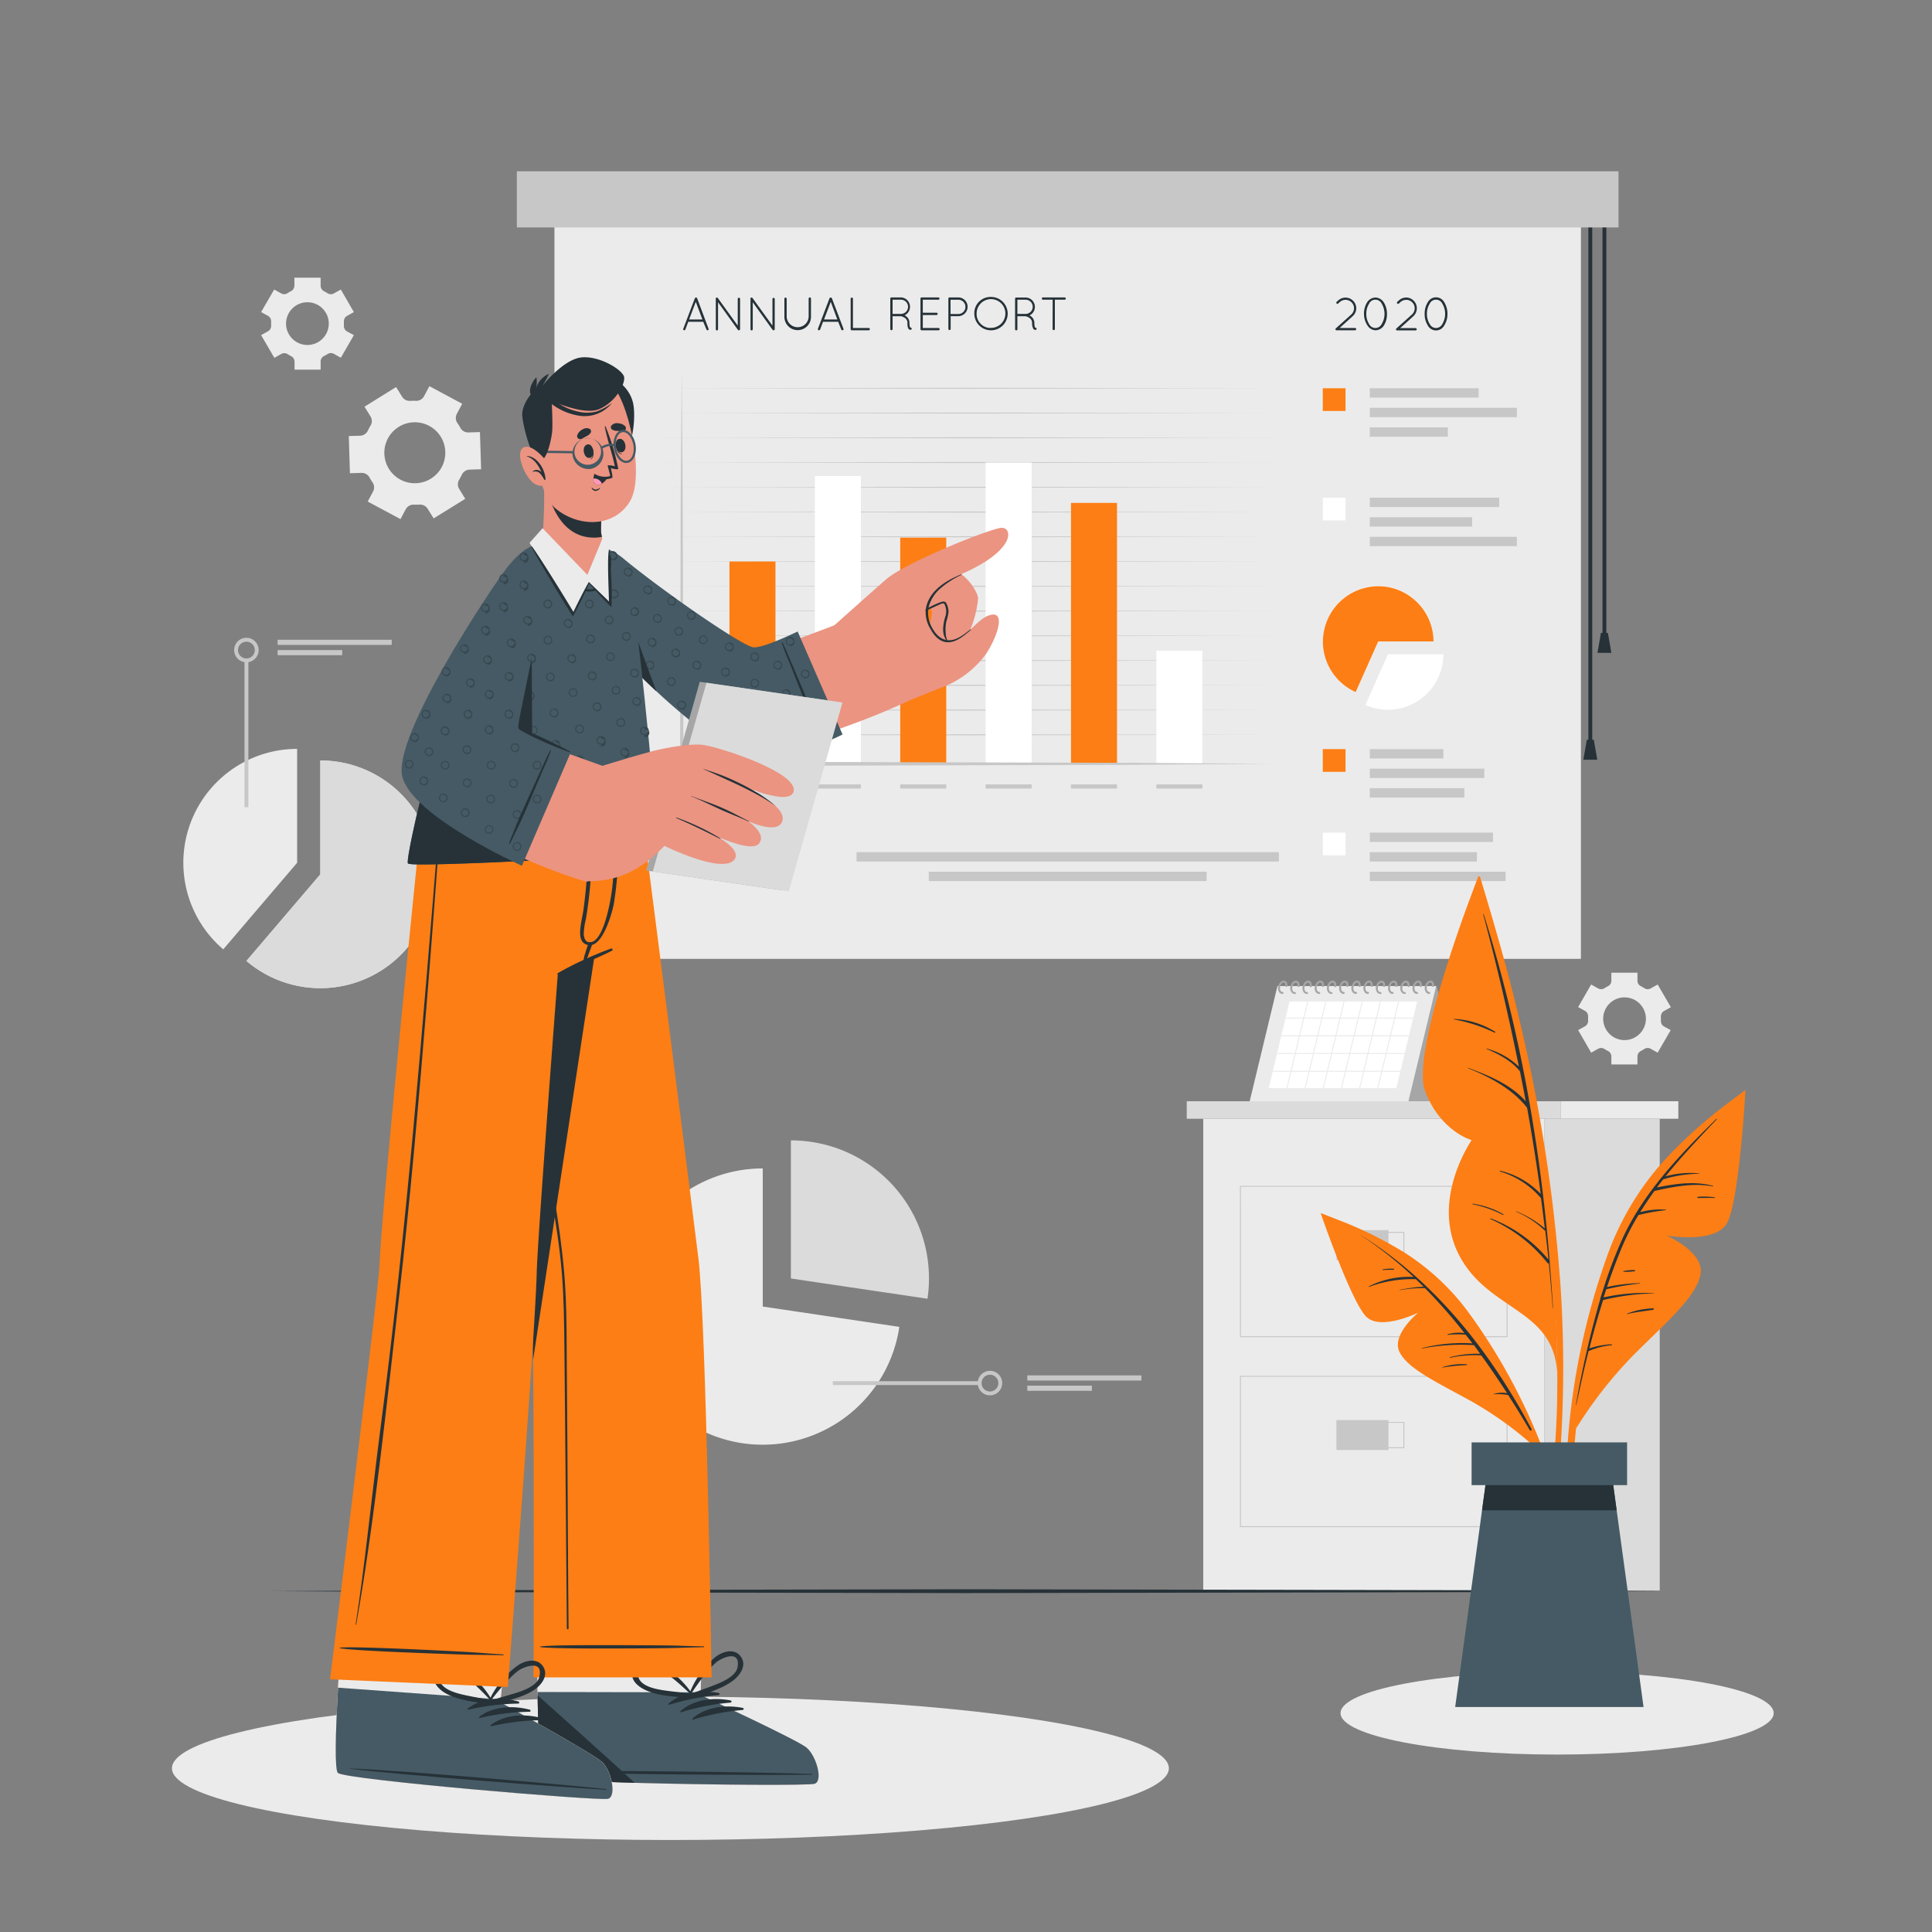 <svg xmlns="http://www.w3.org/2000/svg" viewBox="0 0 500 500"><rect x="0" y="0" width="500" height="500" fill="#808080" stroke="none"/><g id="freepik--background-complete--inject-2"><path d="M232.75,343.39a35.75,35.75,0,1,1-35.35-41v35.74Z" style="fill:#ebebeb"></path><path d="M240.42,330.87a34.75,34.75,0,0,1-.39,5.24l-35.35-5.24V295.13a35.71,35.71,0,0,1,35.74,35.74Z" style="fill:#dbdbdb"></path><path d="M76.9,193.81v29.47L57.78,245.69A29.47,29.47,0,0,1,76.9,193.81Z" style="fill:#ebebeb"></path><path d="M112.37,226.28a29.47,29.47,0,0,1-48.59,22.41L82.9,226.28V196.81a29.45,29.45,0,0,1,29.47,29.47Z" style="fill:#ebebeb"></path><path d="M112.37,226.28a29.47,29.47,0,0,1-48.59,22.41L82.9,226.28V196.81a29.45,29.45,0,0,1,29.47,29.47Z" style="fill:#dbdbdb"></path><rect x="63.28" y="170.9" width="1" height="38.01" style="fill:#c7c7c7"></rect><path d="M63.78,171.4a3.17,3.17,0,1,1,3.16-3.16A3.17,3.17,0,0,1,63.78,171.4Zm0-5.33a2.17,2.17,0,1,0,2.16,2.17A2.17,2.17,0,0,0,63.78,166.07Z" style="fill:#c7c7c7"></path><rect x="71.85" y="165.57" width="29.53" height="1.33" style="fill:#c7c7c7"></rect><rect x="71.85" y="168.24" width="16.71" height="1.33" style="fill:#c7c7c7"></rect><rect x="215.53" y="357.45" width="38.01" height="1" style="fill:#c7c7c7"></rect><path d="M256.21,361.11a3.17,3.17,0,1,1,3.16-3.16A3.17,3.17,0,0,1,256.21,361.11Zm0-5.33a2.17,2.17,0,1,0,2.16,2.17A2.17,2.17,0,0,0,256.21,355.78Z" style="fill:#c7c7c7"></path><rect x="265.87" y="355.95" width="29.53" height="1.33" style="fill:#c7c7c7"></rect><rect x="265.87" y="358.61" width="16.71" height="1.33" style="fill:#c7c7c7"></rect><rect x="311.4" y="289.53" width="88.24" height="122.11" style="fill:#ebebeb"></rect><rect x="307.13" y="285" width="96.79" height="4.53" style="fill:#dbdbdb"></rect><rect x="403.91" y="285" width="30.44" height="4.53" style="fill:#ebebeb"></rect><rect x="399.64" y="289.53" width="29.9" height="122.11" style="fill:#dbdbdb"></rect><path d="M390.15,346.06H320.89V306.9h69.26Zm-69-.25H389.9V307.15H321.14Z" style="fill:#c7c7c7"></path><rect x="345.86" y="318.36" width="13.48" height="7.75" style="fill:#c7c7c7"></rect><path d="M363.45,325.64H349.72v-6.83h13.73ZM350,325.39H363.2v-6.33H350Z" style="fill:#c7c7c7"></path><path d="M390.15,395.23H320.89V356.06h69.26Zm-69-.25H389.9V356.31H321.14Z" style="fill:#c7c7c7"></path><rect x="345.86" y="367.52" width="13.48" height="7.75" style="fill:#c7c7c7"></rect><path d="M363.45,374.8H349.72V368h13.73ZM350,374.55H363.2v-6.32H350Z" style="fill:#c7c7c7"></path><polygon points="378.98 285 337.9 285 330.72 255.19 371.8 255.19 378.98 285" style="fill:#a6a6a6"></polygon><polygon points="323.42 285 364.5 285 371.68 255.19 330.6 255.19 323.42 285" style="fill:#ebebeb"></polygon><polygon points="366.75 259.19 365.75 263.36 365.69 263.61 364.65 267.94 364.59 268.2 363.55 272.52 363.49 272.78 362.45 277.11 362.39 277.37 361.37 281.61 328.35 281.61 329.37 277.37 329.43 277.11 330.47 272.78 330.53 272.52 331.57 268.2 331.63 267.94 332.67 263.61 332.73 263.36 333.73 259.19 366.75 259.19" style="fill:#fff"></polygon><polygon points="338.57 259.19 337.57 263.36 337.51 263.61 336.47 267.94 336.41 268.2 335.37 272.52 335.31 272.78 334.27 277.11 334.21 277.37 333.19 281.61 332.93 281.61 333.95 277.37 334.01 277.11 335.05 272.78 335.11 272.52 336.14 268.2 336.21 267.94 337.25 263.61 337.31 263.36 338.31 259.19 338.57 259.19" style="fill:#ebebeb"></polygon><polygon points="343.27 259.19 342.27 263.36 342.21 263.61 341.17 267.94 341.11 268.2 340.07 272.52 340.01 272.78 338.97 277.11 338.91 277.37 337.9 281.61 337.63 281.61 338.65 277.37 338.71 277.11 339.75 272.78 339.81 272.52 340.85 268.2 340.91 267.94 341.95 263.61 342.01 263.36 343.01 259.19 343.27 259.19" style="fill:#ebebeb"></polygon><polygon points="347.98 259.19 346.98 263.36 346.92 263.61 345.88 267.94 345.82 268.2 344.78 272.52 344.72 272.78 343.68 277.11 343.62 277.37 342.6 281.61 342.34 281.61 343.36 277.37 343.42 277.11 344.45 272.78 344.52 272.52 345.55 268.2 345.62 267.94 346.65 263.61 346.72 263.36 347.71 259.19 347.98 259.19" style="fill:#ebebeb"></polygon><polygon points="352.68 259.19 351.68 263.36 351.62 263.61 350.58 267.94 350.52 268.2 349.48 272.52 349.42 272.78 348.38 277.11 348.32 277.37 347.3 281.61 347.04 281.61 348.06 277.37 348.12 277.11 349.16 272.78 349.22 272.52 350.26 268.2 350.32 267.94 351.36 263.61 351.42 263.36 352.42 259.19 352.68 259.19" style="fill:#ebebeb"></polygon><polygon points="357.39 259.19 356.39 263.36 356.32 263.61 355.29 267.94 355.23 268.2 354.19 272.52 354.13 272.78 353.09 277.11 353.03 277.37 352.01 281.61 351.75 281.61 352.76 277.37 352.83 277.11 353.86 272.78 353.92 272.52 354.96 268.2 355.02 267.94 356.06 263.61 356.12 263.36 357.12 259.19 357.39 259.19" style="fill:#ebebeb"></polygon><polygon points="362.09 259.19 361.09 263.36 361.03 263.61 359.99 267.94 359.93 268.2 358.89 272.52 358.83 272.78 357.79 277.11 357.73 277.37 356.71 281.61 356.45 281.61 357.47 277.37 357.53 277.11 358.57 272.78 358.63 272.52 359.66 268.2 359.73 267.94 360.77 263.61 360.83 263.36 361.83 259.19 362.09 259.19" style="fill:#ebebeb"></polygon><polygon points="365.75 263.36 365.69 263.61 332.67 263.61 332.73 263.36 365.75 263.36" style="fill:#ebebeb"></polygon><polygon points="364.65 267.94 364.59 268.2 331.57 268.2 331.63 267.94 364.65 267.94" style="fill:#ebebeb"></polygon><polygon points="363.55 272.52 363.49 272.78 330.47 272.78 330.53 272.52 363.55 272.52" style="fill:#ebebeb"></polygon><polygon points="362.45 277.11 362.39 277.37 329.37 277.37 329.43 277.11 362.45 277.11" style="fill:#ebebeb"></polygon><path d="M331.89,257.23a1.1,1.1,0,0,1-.8-.39,1.86,1.86,0,0,1-.2-1.83c.28-.93,1-1.32,1.49-1.22s.85.49.77,1.39a.25.25,0,0,1-.28.24.26.26,0,0,1-.23-.28c0-.47-.1-.79-.36-.84s-.71.22-.9.86a1.42,1.42,0,0,0,.1,1.34.53.53,0,0,0,.44.21.26.26,0,0,1,.07.51Z" style="fill:#a6a6a6"></path><path d="M335.05,257.23a1.1,1.1,0,0,1-.79-.39,1.85,1.85,0,0,1-.21-1.83c.28-.93,1-1.32,1.49-1.22s.85.49.78,1.39a.26.26,0,1,1-.52,0c0-.47-.09-.79-.35-.84s-.71.22-.91.86a1.42,1.42,0,0,0,.11,1.34.5.5,0,0,0,.43.21.26.26,0,0,1,.29.22.25.25,0,0,1-.22.29Z" style="fill:#a6a6a6"></path><path d="M338.21,257.23a1.1,1.1,0,0,1-.79-.39,1.86,1.86,0,0,1-.2-1.83c.28-.93,1-1.32,1.49-1.22s.85.49.77,1.39a.26.26,0,1,1-.51,0c0-.47-.1-.79-.36-.84s-.71.22-.9.86a1.42,1.42,0,0,0,.1,1.34.52.52,0,0,0,.44.21.26.26,0,0,1,.07.51Z" style="fill:#a6a6a6"></path><path d="M341.38,257.23a1.1,1.1,0,0,1-.79-.39,1.85,1.85,0,0,1-.21-1.83c.28-.93,1-1.32,1.49-1.22s.85.49.77,1.39a.25.25,0,0,1-.27.24.27.27,0,0,1-.24-.28c0-.47-.09-.79-.36-.84s-.71.22-.9.86a1.42,1.42,0,0,0,.11,1.34.5.5,0,0,0,.43.21.26.26,0,0,1,.07.51Z" style="fill:#a6a6a6"></path><path d="M344.54,257.23a1.1,1.1,0,0,1-.79-.39,1.88,1.88,0,0,1-.21-1.83c.29-.93,1-1.32,1.49-1.22s.86.49.78,1.39a.26.26,0,1,1-.51,0c0-.47-.1-.79-.36-.84s-.71.22-.9.86a1.42,1.42,0,0,0,.1,1.34.52.52,0,0,0,.44.21.26.26,0,0,1,.07.51Z" style="fill:#a6a6a6"></path><path d="M347.71,257.23a1.1,1.1,0,0,1-.79-.39,1.85,1.85,0,0,1-.21-1.83c.28-.93,1-1.32,1.49-1.22s.85.49.77,1.39a.25.25,0,0,1-.27.24.26.26,0,0,1-.24-.28c0-.47-.1-.79-.36-.84s-.71.22-.9.86a1.42,1.42,0,0,0,.11,1.34.5.5,0,0,0,.43.21.26.26,0,0,1,.07.51Z" style="fill:#a6a6a6"></path><path d="M350.87,257.23a1.1,1.1,0,0,1-.79-.39,1.88,1.88,0,0,1-.21-1.83c.29-.93,1-1.32,1.49-1.22s.85.49.78,1.39a.26.26,0,0,1-.28.24.25.25,0,0,1-.23-.28c0-.47-.1-.79-.36-.84s-.71.22-.9.86a1.42,1.42,0,0,0,.1,1.34.52.52,0,0,0,.44.21.26.26,0,0,1,.29.22.26.26,0,0,1-.22.29Z" style="fill:#a6a6a6"></path><path d="M354,257.23a1.1,1.1,0,0,1-.8-.39A1.86,1.86,0,0,1,353,255c.28-.93,1-1.32,1.49-1.22s.85.49.77,1.39a.25.25,0,0,1-.28.24.26.26,0,0,1-.23-.28c0-.47-.1-.79-.36-.84s-.71.22-.9.86a1.42,1.42,0,0,0,.1,1.34.53.53,0,0,0,.44.21.26.26,0,0,1,.07.51Z" style="fill:#a6a6a6"></path><path d="M357.2,257.23a1.1,1.1,0,0,1-.79-.39,1.85,1.85,0,0,1-.21-1.83c.28-.93,1-1.32,1.49-1.22s.85.49.78,1.39a.26.26,0,0,1-.52,0c0-.47-.09-.79-.35-.84s-.71.22-.91.86a1.45,1.45,0,0,0,.11,1.34.5.5,0,0,0,.43.21.26.26,0,0,1,.29.22.25.25,0,0,1-.21.29Z" style="fill:#a6a6a6"></path><path d="M360.36,257.23a1.1,1.1,0,0,1-.79-.39,1.86,1.86,0,0,1-.2-1.83c.28-.93,1-1.32,1.49-1.22s.85.49.77,1.39a.25.25,0,0,1-.28.24.26.26,0,0,1-.23-.28c0-.47-.1-.79-.36-.84s-.71.22-.9.86a1.42,1.42,0,0,0,.1,1.34.52.52,0,0,0,.44.21.26.26,0,0,1,.07.51Z" style="fill:#a6a6a6"></path><path d="M363.53,257.23a1.1,1.1,0,0,1-.79-.39,1.85,1.85,0,0,1-.21-1.83c.28-.93,1-1.32,1.49-1.22s.85.49.78,1.39a.26.26,0,0,1-.52,0c0-.47-.09-.79-.36-.84s-.71.22-.9.86a1.42,1.42,0,0,0,.11,1.34.5.5,0,0,0,.43.21.26.26,0,0,1,.07.51Z" style="fill:#a6a6a6"></path><path d="M366.69,257.23a1.1,1.1,0,0,1-.79-.39,1.86,1.86,0,0,1-.2-1.83c.28-.93,1-1.32,1.49-1.22s.85.49.77,1.39a.25.25,0,0,1-.28.24.26.26,0,0,1-.23-.28c0-.47-.1-.79-.36-.84s-.71.22-.9.86a1.42,1.42,0,0,0,.1,1.34.52.52,0,0,0,.44.21.26.26,0,0,1,.07.51Z" style="fill:#a6a6a6"></path><path d="M369.86,257.23a1.1,1.1,0,0,1-.79-.39,1.85,1.85,0,0,1-.21-1.83c.28-.93,1-1.32,1.49-1.22s.85.49.77,1.39a.25.25,0,0,1-.27.24.27.27,0,0,1-.24-.28c0-.47-.1-.79-.36-.84s-.71.22-.9.86a1.42,1.42,0,0,0,.11,1.34.5.5,0,0,0,.43.21.26.26,0,0,1,.07.51Z" style="fill:#a6a6a6"></path><path d="M118.84,126.54a2.28,2.28,0,0,1,0-2.4c.12-.21.24-.41.35-.62s.22-.42.32-.64a2.31,2.31,0,0,1,2-1.34l3-.09-.3-9.63-3,.1a2.3,2.3,0,0,1-2.07-1.21,11.82,11.82,0,0,0-.76-1.22,2.29,2.29,0,0,1-.15-2.39l1.39-2.6-8.49-4.56-1.39,2.6a2.29,2.29,0,0,1-2.08,1.2,13.58,13.58,0,0,0-1.43,0,2.28,2.28,0,0,1-2.16-1.06l-1.56-2.51-8.18,5.08,1.56,2.52a2.3,2.3,0,0,1,0,2.4c-.13.2-.24.4-.35.61s-.22.42-.32.63a2.3,2.3,0,0,1-2,1.35l-2.95.09.29,9.62,3-.09a2.29,2.29,0,0,1,2.08,1.21,11.82,11.82,0,0,0,.76,1.22,2.29,2.29,0,0,1,.15,2.39l-1.39,2.6,8.49,4.55L105,131.8a2.28,2.28,0,0,1,2.08-1.2,13.85,13.85,0,0,0,1.44,0,2.26,2.26,0,0,1,2.15,1.06l1.56,2.5,8.18-5.07Zm-15.21-2.41a7.89,7.89,0,1,1,10.68-3.23A7.9,7.9,0,0,1,103.63,124.13Z" style="fill:#ebebeb"></path><path d="M89.75,85.74A1.61,1.61,0,0,1,89,84.25c0-.17,0-.33,0-.5s0-.33,0-.5a1.6,1.6,0,0,1,.79-1.48l1.79-1-3.37-5.84-1.79,1a1.59,1.59,0,0,1-1.69-.06,9.34,9.34,0,0,0-.87-.5,1.6,1.6,0,0,1-.88-1.43V71.87H76.19v2.06a1.61,1.61,0,0,1-.89,1.43,9.34,9.34,0,0,0-.87.5,1.57,1.57,0,0,1-1.68.06l-1.79-1-3.38,5.84,1.81,1a1.62,1.62,0,0,1,.78,1.48c0,.17,0,.34,0,.5s0,.33,0,.5a1.61,1.61,0,0,1-.79,1.49l-1.8,1L71,92.61l1.79-1a1.61,1.61,0,0,1,1.68.06,9.34,9.34,0,0,0,.87.5,1.61,1.61,0,0,1,.89,1.43v2.06h6.75V93.57a1.6,1.6,0,0,1,.88-1.43,8.36,8.36,0,0,0,.88-.5,1.61,1.61,0,0,1,1.68-.06l1.79,1,3.37-5.84ZM79.57,89.28a5.53,5.53,0,1,1,5.52-5.53A5.53,5.53,0,0,1,79.57,89.28Z" style="fill:#ebebeb"></path><path d="M430.62,265.64a1.63,1.63,0,0,1-.78-1.49c0-.17,0-.33,0-.5s0-.34,0-.5a1.62,1.62,0,0,1,.78-1.49l1.8-1L429,254.79l-1.79,1a1.61,1.61,0,0,1-1.68-.06,9.34,9.34,0,0,0-.87-.5,1.61,1.61,0,0,1-.89-1.43v-2.06h-6.75v2.06a1.6,1.6,0,0,1-.88,1.43,9.34,9.34,0,0,0-.87.5,1.63,1.63,0,0,1-1.69.06l-1.79-1-3.37,5.84,1.8,1a1.61,1.61,0,0,1,.78,1.48c0,.17,0,.33,0,.5s0,.33,0,.5a1.61,1.61,0,0,1-.78,1.48l-1.8,1,3.37,5.84,1.79-1a1.61,1.61,0,0,1,1.68.06,8.36,8.36,0,0,0,.88.5,1.6,1.6,0,0,1,.88,1.43v2.06h6.75v-2.06a1.61,1.61,0,0,1,.89-1.43,9.34,9.34,0,0,0,.87-.5,1.59,1.59,0,0,1,1.68-.06l1.79,1,3.38-5.84Zm-10.18,3.54a5.53,5.53,0,1,1,5.52-5.53A5.54,5.54,0,0,1,420.44,269.18Z" style="fill:#ebebeb"></path></g><g id="freepik--Shadow--inject-2"><ellipse cx="173.5" cy="457.63" rx="129" ry="18.56" style="fill:#ebebeb"></ellipse><ellipse cx="402.98" cy="443.35" rx="56.05" ry="10.73" style="fill:#ebebeb"></ellipse></g><g id="freepik--Floor--inject-2"><polygon points="69.88 411.79 114.91 411.55 159.94 411.46 250 411.3 340.06 411.46 385.09 411.55 430.12 411.79 385.09 412.04 340.06 412.13 250 412.29 159.94 412.13 114.91 412.04 69.88 411.79" style="fill:#263238"></polygon></g><g id="freepik--Board--inject-2"><rect x="143.49" y="52.13" width="265.65" height="196.02" style="fill:#ebebeb"></rect><rect x="411.07" y="51.59" width="1" height="140.3" style="fill:#263238"></rect><polygon points="413.37 196.61 409.77 196.61 410.67 191.44 412.47 191.44 413.37 196.61" style="fill:#263238"></polygon><rect x="414.72" y="51.59" width="1" height="113.57" style="fill:#263238"></rect><polygon points="417.02 168.96 413.42 168.96 414.32 163.79 416.12 163.79 417.02 168.96" style="fill:#263238"></polygon><rect x="133.76" y="44.33" width="285.11" height="14.53" style="fill:#c7c7c7"></rect><polygon points="172.17 100.48 250.71 100.36 329.26 100.48 250.71 100.61 172.17 100.48" style="fill:#c7c7c7"></polygon><polygon points="172.17 106.89 250.71 106.77 329.26 106.89 250.71 107.02 172.17 106.89" style="fill:#c7c7c7"></polygon><polygon points="172.17 113.3 250.71 113.17 329.26 113.3 250.71 113.42 172.17 113.3" style="fill:#c7c7c7"></polygon><polygon points="172.17 119.7 250.71 119.58 329.26 119.7 250.71 119.83 172.17 119.7" style="fill:#c7c7c7"></polygon><polygon points="172.17 126.11 250.71 125.98 329.26 126.11 250.71 126.23 172.17 126.11" style="fill:#c7c7c7"></polygon><polygon points="172.17 132.51 250.71 132.39 329.26 132.51 250.71 132.64 172.17 132.51" style="fill:#c7c7c7"></polygon><polygon points="172.17 138.92 250.71 138.79 329.26 138.92 250.71 139.04 172.17 138.92" style="fill:#c7c7c7"></polygon><polygon points="172.17 145.32 250.71 145.2 329.26 145.32 250.71 145.45 172.17 145.32" style="fill:#c7c7c7"></polygon><polygon points="172.17 151.73 250.71 151.61 329.26 151.73 250.71 151.85 172.17 151.73" style="fill:#c7c7c7"></polygon><polygon points="172.17 158.14 250.71 158.01 329.26 158.14 250.71 158.26 172.17 158.14" style="fill:#c7c7c7"></polygon><polygon points="172.17 164.54 250.71 164.42 329.26 164.54 250.71 164.67 172.17 164.54" style="fill:#c7c7c7"></polygon><polygon points="172.17 170.95 250.71 170.82 329.26 170.95 250.71 171.07 172.17 170.95" style="fill:#c7c7c7"></polygon><polygon points="172.17 177.35 250.71 177.23 329.26 177.35 250.71 177.48 172.17 177.35" style="fill:#c7c7c7"></polygon><polygon points="172.17 183.76 250.71 183.63 329.26 183.76 250.71 183.88 172.17 183.76" style="fill:#c7c7c7"></polygon><polygon points="172.17 190.16 250.71 190.04 329.26 190.16 250.71 190.29 172.17 190.16" style="fill:#c7c7c7"></polygon><rect x="188.78" y="145.32" width="11.91" height="52.31" style="fill:#FD7E14"></rect><rect x="210.88" y="123.2" width="11.91" height="74.43" style="fill:#fff"></rect><rect x="232.98" y="139.14" width="11.91" height="58.49" style="fill:#FD7E14"></rect><rect x="255.08" y="119.7" width="11.91" height="77.93" style="fill:#fff"></rect><rect x="277.17" y="130.15" width="11.91" height="67.48" style="fill:#FD7E14"></rect><rect x="299.27" y="168.39" width="11.91" height="29.25" style="fill:#fff"></rect><path d="M176.43,96l.2,25.41c.08,8.47.07,16.94.1,25.41l.13,50.82-.43-.43c12.74,0,25.47-.1,38.21,0l38.2.1,38.21.1,38.21.26-38.21.27-38.21.1-38.2.1c-12.74.06-25.47,0-38.21,0H176v-.43l.13-50.82c0-8.47,0-16.94.11-25.41Z" style="fill:#c7c7c7"></path><rect x="188.78" y="203" width="11.91" height="1.08" style="fill:#c7c7c7"></rect><rect x="210.88" y="203" width="11.91" height="1.08" style="fill:#c7c7c7"></rect><rect x="232.98" y="203" width="11.91" height="1.08" style="fill:#c7c7c7"></rect><rect x="255.08" y="203" width="11.91" height="1.08" style="fill:#c7c7c7"></rect><rect x="277.17" y="203" width="11.91" height="1.08" style="fill:#c7c7c7"></rect><rect x="299.27" y="203" width="11.91" height="1.08" style="fill:#c7c7c7"></rect><path d="M182,83.28h-3.88l-.75,2a.3.3,0,0,1-.28.19H177a.31.31,0,0,1-.17-.39l3-7.89a.34.34,0,0,1,.3-.19.31.31,0,0,1,.29.19l2.95,7.89a.31.31,0,0,1-.15.39h-.11a.3.3,0,0,1-.28-.19Zm-3.66-.6h3.44l-1.71-4.57Z" style="fill:#263238"></path><path d="M185.83,78.22v7a.29.29,0,1,1-.58,0V77.38a.29.29,0,0,1,.11-.33.3.3,0,0,1,.41.08l5.16,7.15V77.34a.3.3,0,0,1,.29-.29.31.31,0,0,1,.31.29v7.85a.3.3,0,0,1-.31.29.28.28,0,0,1-.23-.11s0,0-.05-.05Z" style="fill:#263238"></path><path d="M194.81,78.22v7a.29.29,0,0,1-.58,0V77.38a.29.29,0,0,1,.11-.33.3.3,0,0,1,.41.08l5.16,7.15V77.34a.3.3,0,0,1,.59,0v7.85a.29.29,0,0,1-.3.29.28.28,0,0,1-.23-.11s0,0-.05-.05Z" style="fill:#263238"></path><path d="M203,77.26a.3.3,0,0,1,.59,0V82a2.85,2.85,0,0,0,5.69,0V77.26a.3.3,0,0,1,.3-.29.29.29,0,0,1,.3.29V82A3.44,3.44,0,1,1,203,82Z" style="fill:#263238"></path><path d="M216.92,83.28H213l-.76,2a.29.29,0,0,1-.28.19h-.11a.32.32,0,0,1-.17-.39l3-7.89A.33.33,0,0,1,215,77a.3.3,0,0,1,.29.19l3,7.89a.3.3,0,0,1-.16.39H218a.31.31,0,0,1-.28-.19Zm-3.66-.6h3.44L215,78.11Z" style="fill:#263238"></path><path d="M220.44,85.48h0a.29.29,0,0,1-.29-.29V77.26a.3.3,0,0,1,.59,0v7.62h4.08a.3.3,0,0,1,.3.31.29.29,0,0,1-.3.29Z" style="fill:#263238"></path><path d="M234.85,83.56a1.55,1.55,0,0,0-.69-1.29,2.83,2.83,0,0,0-1-.43l-.06,0H231v3.37a.3.3,0,0,1-.59,0V77.26a.29.29,0,0,1,.27-.29h2.43a2.43,2.43,0,0,1,1,4.63l.12.06a2.16,2.16,0,0,1,1.14,1.9,3.23,3.23,0,0,0,.11,1,.46.46,0,0,0,.12.21.3.3,0,0,1,.14.58.73.73,0,0,1-.15,0h0a.68.68,0,0,1-.55-.39A3.09,3.09,0,0,1,234.85,83.56Zm-1.7-6H231v3.68h2.16a1.84,1.84,0,0,0,0-3.68Z" style="fill:#263238"></path><path d="M238.22,77.26a.3.3,0,0,1,.29-.29h4.38a.3.3,0,0,1,0,.59h-4.07v3.37h3.56a.3.3,0,0,1,.29.31.3.3,0,0,1-.29.29h-3.56v3.35h4.07a.3.3,0,0,1,.29.31.28.28,0,0,1-.29.29h-4.4a.29.29,0,0,1-.27-.29Z" style="fill:#263238"></path><path d="M245.44,77.26a.29.29,0,0,1,.29-.29h2.41a2.43,2.43,0,0,1,0,4.85l-2.11,0v3.35a.3.3,0,0,1-.59,0Zm2.7,4a1.85,1.85,0,0,0,0-3.69H246v3.69Z" style="fill:#263238"></path><path d="M256.26,76.85a4.32,4.32,0,1,1-4.11,4.31A4.19,4.19,0,0,1,256.26,76.85Zm0,8a3.72,3.72,0,1,0-3.51-3.72A3.62,3.62,0,0,0,256.26,84.88Z" style="fill:#263238"></path><path d="M267.1,83.56a1.53,1.53,0,0,0-.69-1.29,2.83,2.83,0,0,0-1-.43l-.06,0H263.3v3.37a.3.3,0,0,1-.31.29.29.29,0,0,1-.29-.29V77.26A.29.29,0,0,1,263,77h2.43a2.43,2.43,0,0,1,1,4.63.67.67,0,0,0,.12.06,2.17,2.17,0,0,1,1.15,1.9,3.23,3.23,0,0,0,.11,1,.38.38,0,0,0,.12.21.32.32,0,0,1,.33.2.33.33,0,0,1-.2.38l-.14,0h0a.68.68,0,0,1-.55-.39A3.09,3.09,0,0,1,267.1,83.56Zm-1.7-6h-2.1v3.68h2.15a1.84,1.84,0,0,0-.05-3.68Z" style="fill:#263238"></path><path d="M272.43,77.56h-2.56a.3.3,0,0,1,0-.59h5.71a.3.3,0,0,1,0,.59H273v7.63a.3.3,0,0,1-.59,0Z" style="fill:#263238"></path><path d="M345.69,85l4-3.59a2.23,2.23,0,0,0,.73-1.63,2.15,2.15,0,0,0-.57-1.46,2.19,2.19,0,0,0-1.62-.72,2.24,2.24,0,0,0-1.48.56l-.42.38a.28.28,0,0,1-.41,0,.29.29,0,0,1,0-.42l.42-.38a2.8,2.8,0,0,1,1.88-.72A2.79,2.79,0,0,1,351,79.74a2.8,2.8,0,0,1-.91,2.07l-3.4,3.07h4a.3.3,0,0,1,.29.31.29.29,0,0,1-.29.29H345.9a.29.29,0,0,1-.22-.08A.32.32,0,0,1,345.69,85Z" style="fill:#263238"></path><path d="M353,81.22a5.48,5.48,0,0,1,.82-3A2.64,2.64,0,0,1,356,77a2.67,2.67,0,0,1,2.13,1.27,5.57,5.57,0,0,1,.82,3,5.46,5.46,0,0,1-.82,3A2.64,2.64,0,0,1,356,85.48a2.62,2.62,0,0,1-2.13-1.29A5.37,5.37,0,0,1,353,81.22Zm.6,0a4.79,4.79,0,0,0,.72,2.64,1.81,1.81,0,0,0,3.26,0,5.12,5.12,0,0,0,0-5.27,1.8,1.8,0,0,0-3.26,0A4.78,4.78,0,0,0,353.6,81.22Z" style="fill:#263238"></path><path d="M361.39,85l4-3.59a2.19,2.19,0,0,0,.73-1.63,2.15,2.15,0,0,0-.57-1.46,2.18,2.18,0,0,0-1.62-.72,2.26,2.26,0,0,0-1.48.56l-.41.38a.29.29,0,0,1-.42,0,.28.28,0,0,1,0-.42l.41-.38A2.82,2.82,0,0,1,363.9,77a2.79,2.79,0,0,1,2.78,2.77,2.84,2.84,0,0,1-.91,2.07l-3.41,3.07h4a.31.31,0,0,1,.29.31.3.3,0,0,1-.29.29h-4.8a.25.25,0,0,1-.21-.08A.32.32,0,0,1,361.39,85Z" style="fill:#263238"></path><path d="M368.7,81.22a5.48,5.48,0,0,1,.81-3,2.42,2.42,0,0,1,4.26,0,5.57,5.57,0,0,1,.83,3,5.46,5.46,0,0,1-.83,3,2.4,2.4,0,0,1-4.26,0A5.37,5.37,0,0,1,368.7,81.22Zm.59,0a4.79,4.79,0,0,0,.72,2.64,1.81,1.81,0,0,0,3.26,0,5.12,5.12,0,0,0,0-5.27,1.8,1.8,0,0,0-3.26,0A4.78,4.78,0,0,0,369.29,81.22Z" style="fill:#263238"></path><rect x="221.68" y="220.54" width="109.29" height="2.42" style="fill:#c7c7c7"></rect><rect x="240.36" y="225.6" width="71.91" height="2.42" style="fill:#c7c7c7"></rect><rect x="354.5" y="100.48" width="28.18" height="2.42" style="fill:#c7c7c7"></rect><rect x="354.5" y="105.54" width="38.07" height="2.42" style="fill:#c7c7c7"></rect><rect x="354.5" y="110.6" width="20.2" height="2.42" style="fill:#c7c7c7"></rect><rect x="342.34" y="100.48" width="5.88" height="5.88" style="fill:#FD7E14"></rect><rect x="354.5" y="215.48" width="31.89" height="2.42" style="fill:#c7c7c7"></rect><rect x="354.5" y="220.54" width="27.73" height="2.42" style="fill:#c7c7c7"></rect><rect x="354.5" y="225.6" width="35.15" height="2.42" style="fill:#c7c7c7"></rect><rect x="342.34" y="215.48" width="5.88" height="5.88" style="fill:#fff"></rect><rect x="354.5" y="128.8" width="33.49" height="2.42" style="fill:#c7c7c7"></rect><rect x="354.5" y="133.86" width="26.5" height="2.42" style="fill:#c7c7c7"></rect><rect x="354.5" y="138.92" width="38.07" height="2.42" style="fill:#c7c7c7"></rect><rect x="342.34" y="128.8" width="5.88" height="5.88" style="fill:#fff"></rect><rect x="354.5" y="193.87" width="19.04" height="2.42" style="fill:#c7c7c7"></rect><rect x="354.5" y="198.93" width="29.64" height="2.42" style="fill:#c7c7c7"></rect><rect x="354.5" y="203.99" width="24.47" height="2.42" style="fill:#c7c7c7"></rect><rect x="342.34" y="193.87" width="5.88" height="5.88" style="fill:#FD7E14"></rect><path d="M373.54,169.34a14.34,14.34,0,0,1-20.17,13.1l5.83-13.1Z" style="fill:#fff"></path><path d="M371,166H356.68l-5.83,13.1h0q-.39-.16-.75-.36c-.29-.15-.59-.31-.87-.48l-.43-.28a12,12,0,0,1-1.55-1.19,7.21,7.21,0,0,1-.65-.59c-.18-.18-.36-.36-.53-.55l-.23-.27-.59-.72-.05-.07c-.18-.26-.36-.51-.53-.77s-.36-.58-.53-.88a11.48,11.48,0,0,1-.82-1.78,1.28,1.28,0,0,1-.09-.22,14.13,14.13,0,0,1-.51-1.68,14.88,14.88,0,0,1-.3-1.89c0-.2,0-.4-.05-.6s0-.51,0-.76a14.65,14.65,0,0,1,.45-3.59,14.38,14.38,0,0,1,11-10.46,14.55,14.55,0,0,1,5.78,0,14.35,14.35,0,0,1,11.15,11.15A14.55,14.55,0,0,1,371,166Z" style="fill:#fff"></path><path d="M371,166H356.68l-5.83,13.1h0q-.39-.16-.75-.36c-.29-.15-.59-.31-.87-.48l-.43-.28a12,12,0,0,1-1.55-1.19,7.21,7.21,0,0,1-.65-.59c-.18-.18-.36-.36-.53-.55l-.23-.27-.59-.72-.05-.07c-.18-.26-.36-.51-.53-.77s-.36-.58-.53-.88a13,13,0,0,1-.82-1.78,1.28,1.28,0,0,1-.09-.22,14.13,14.13,0,0,1-.51-1.68,14.88,14.88,0,0,1-.3-1.89c0-.2,0-.4-.05-.6s0-.51,0-.76a14.36,14.36,0,0,1,17.23-14A14.37,14.37,0,0,1,371,166Z" style="fill:#FD7E14"></path></g><g id="freepik--Character--inject-2"><path d="M210.82,461.64c-2.29.74-67.66-.11-70.13-1.72-.95-.6-1.38-10.13-1.57-21.66v-.37c-.05-2.37-.08-4.82-.08-7.3,0-.34,0-.68,0-1-.1-16.65.17-33.92.17-33.92l43.73.44-1.32,33.6-.05,1.33-.26,7,0,.72s24.88,11.51,27.41,13.57S213.11,460.91,210.82,461.64Z" style="fill:#eb9481"></path><path d="M210.82,461.64c-2.29.74-67.66-.11-70.13-1.72-.95-.6-1.38-10.13-1.57-21.66v-.37c-.05-2.37-.08-4.82-.08-7.3,0-.34,0-.68,0-1l42.58.12-.05,1.33-.26,7,0,.72s24.88,11.51,27.41,13.57S213.11,460.91,210.82,461.64Z" style="fill:#ebebeb"></path><path d="M210.82,461.64c-1.42.46-26.74.31-46.57-.25-12.38-.34-22.61-.85-23.56-1.47s-1.37-9.86-1.56-21.18c0-.16,0-.32,0-.48s0-.25,0-.37l42.18.08,0,.72s24.88,11.51,27.4,13.57S213.11,460.91,210.82,461.64Z" style="fill:#455a64"></path><path d="M210.11,459.1c-11-.42-55.48-1.05-66.4-.62-.09,0-.09.07,0,.07,10.91.65,55.38.92,66.4.73C210.34,459.27,210.35,459.1,210.11,459.1Z" style="fill:#263238"></path><path d="M186,438.15c-4.33-.86-9.64-.27-13,2.78-.13.12,0,.3.18.26A60.42,60.42,0,0,1,186,438.7.28.28,0,0,0,186,438.15Z" style="fill:#263238"></path><path d="M189.1,440.08c-4.33-.87-9.64-.27-13,2.78-.13.11,0,.3.19.25a61,61,0,0,1,12.78-2.48A.28.28,0,0,0,189.1,440.08Z" style="fill:#263238"></path><path d="M192.2,442c-4.32-.87-9.64-.27-13,2.77-.13.12,0,.3.18.26a61.06,61.06,0,0,1,12.79-2.49A.27.27,0,0,0,192.2,442Z" style="fill:#263238"></path><path d="M191.75,428.77c-1.67-2.37-4.86-1.36-6.69.14a23.16,23.16,0,0,0-6.81,9.85.11.11,0,0,0,.1.15c0,.33.3.69.68.55,3.6-1.28,7.6-2.2,10.7-4.54C191.54,433.55,193.33,431,191.75,428.77Zm-7.66,7.64c-1.76.67-3.53,1.25-5.26,2a66.75,66.75,0,0,1,4.1-5.66,25.78,25.78,0,0,1,2.33-2.46c1.3-1.15,6.44-3.59,5.62,1.16C190.42,434.06,186.18,435.61,184.09,436.41Z" style="fill:#263238"></path><path d="M167.25,437.48c3.55,1.57,7.66,1.55,11.46,2,.39.05.59-.36.53-.69a.11.11,0,0,0,.06-.17,23.2,23.2,0,0,0-8.89-8c-2.13-1-5.46-1.29-6.55,1.4S165.17,436.56,167.25,437.48Zm-1.92-3.12c-1.9-4.43,3.67-3.24,5.2-2.42a24.14,24.14,0,0,1,2.83,1.85c1.9,1.39,3.56,3,5.3,4.57-1.85-.32-3.72-.48-5.58-.73C170.86,437.34,166.38,436.81,165.33,434.36Z" style="fill:#263238"></path><path d="M164.25,461.39c-12.38-.34-22.61-.85-23.56-1.47s-1.37-9.86-1.56-21.18C144.21,443.27,156.82,454.52,164.25,461.39Z" style="fill:#263238"></path><path d="M125.78,207.35s9.82,110.46,11.42,118.89c.37,1.92.6,12.36.75,25.78.34,29.28.13,82.09.13,82.09h46.08s-1.36-91.5-3.4-108.34-15.08-118.42-15.08-118.42Z" style="fill:#FD7E14"></path><path d="M182.08,426.08c-7.19-.15-5.12-.21-12.31-.27-3.52,0-26.65-.24-29.94.3-.07,0-.07.14,0,.15,3.29.55,26.42.34,29.94.31,7.19-.07,5.12-.13,12.31-.28A.11.11,0,1,0,182.08,426.08Z" style="fill:#263238"></path><path d="M146.84,373.78l-.15-20c-.05-6.48,0-13-.35-19.43-.62-13.09-3.28-26-5.17-38.91s-3.46-26-4.89-39c-1.6-14.6-3-29.22-4.52-43.83,0-.09-.16-.09-.15,0,2.17,26.08,4.59,52.16,8.2,78.09q1.35,9.68,2.95,19.31c1.07,6.51,2.14,13,2.66,19.59s.58,12.9.65,19.35q.09,10,.19,20c.15,14.83.29,37.67.44,52.51,0,.28.44.27.44,0C147,408.24,146.94,387,146.84,373.78Z" style="fill:#263238"></path><path d="M116.07,207.35S135.6,317.81,137.2,326.24c.37,1.92.6,12.36.75,25.78v0l22-144.71Z" style="fill:#263238"></path><path d="M157.31,465.54c-2.34.57-67.49-4.9-69.83-6.69-.9-.66-.66-10.2,0-21.72,0-.12,0-.24,0-.36.12-2.37.27-4.82.44-7.29l.06-1c1.09-16.61,2.57-33.82,2.57-33.82l43.59,3.54-3.69,33.41-.15,1.33-.75,6.91-.08.72s24,13.25,26.38,15.48S159.65,465,157.31,465.54Z" style="fill:#eb9481"></path><path d="M157.31,465.54c-2.34.57-67.49-4.9-69.83-6.69-.9-.66-.66-10.2,0-21.72,0-.12,0-.24,0-.36.12-2.37.27-4.82.44-7.29l.06-1,42.47,3.13-.15,1.33-.75,6.91-.08.72s24,13.25,26.38,15.48S159.65,465,157.31,465.54Z" style="fill:#ebebeb"></path><path d="M157.31,465.54c-2.34.57-67.49-4.9-69.83-6.69-.9-.66-.66-10.2,0-21.72,0-.12,0-.24,0-.36l42.07,3.06-.08.72s24,13.25,26.38,15.48S159.65,465,157.31,465.54Z" style="fill:#455a64"></path><path d="M156.79,463c-11-1.19-55.28-5-66.2-5.32-.09,0-.09.06,0,.07,10.84,1.42,55.18,4.84,66.19,5.43C157,463.14,157,463,156.79,463Z" style="fill:#263238"></path><path d="M134.21,440.35c-4.26-1.17-9.6-1-13.16,1.85-.14.11,0,.3.16.27a61.14,61.14,0,0,1,12.93-1.58A.28.28,0,0,0,134.21,440.35Z" style="fill:#263238"></path><path d="M137.17,442.49c-4.26-1.17-9.6-.95-13.16,1.85-.14.11,0,.3.16.27A61.8,61.8,0,0,1,137.1,443,.28.28,0,0,0,137.17,442.49Z" style="fill:#263238"></path><path d="M140.13,444.63c-4.25-1.17-9.6-.95-13.16,1.85-.13.11,0,.31.17.27a61,61,0,0,1,12.93-1.57A.28.28,0,0,0,140.13,444.63Z" style="fill:#263238"></path><path d="M140.62,431.39c-1.5-2.48-4.75-1.69-6.69-.33a23.2,23.2,0,0,0-7.48,9.34.12.12,0,0,0,.09.17c0,.33.25.7.63.59,3.68-1,7.74-1.65,11-3.77C140.07,436.15,142,433.74,140.62,431.39Zm-8.19,7.08c-1.8.55-3.61,1-5.39,1.62a69.72,69.72,0,0,1,4.5-5.36,23.37,23.37,0,0,1,2.49-2.28c1.39-1.06,6.69-3.13,5.53,1.55C138.92,436.58,134.57,437.82,132.43,438.47Z" style="fill:#263238"></path><path d="M115.56,438.35c3.43,1.82,7.53,2.09,11.29,2.77.39.07.62-.32.58-.65a.12.12,0,0,0,.07-.17,23.22,23.22,0,0,0-8.3-8.63c-2-1.18-5.35-1.67-6.63.94C111.37,435.07,113.55,437.29,115.56,438.35Zm-1.69-3.24c-1.58-4.56,3.88-3,5.36-2.05a25.45,25.45,0,0,1,2.69,2.05,67.85,67.85,0,0,1,5,4.93c-1.83-.45-3.67-.74-5.51-1.12C119.18,438.46,114.74,437.62,113.87,435.11Z" style="fill:#263238"></path><path d="M131.42,436.6l-46-2s12.57-101,12.8-107.23c.6-16.11,11.31-120.11,11.31-120.11h56.23s-3.55,24-9.62,39.23a70.24,70.24,0,0,0-11.76,5.37s-5.27,68.78-5.47,77.35C138.49,346.22,131.42,436.6,131.42,436.6Z" style="fill:#FD7E14"></path><path d="M130.19,428.16c-7.18-.45-5.11-.42-12.29-.8-3.52-.18-26.61-1.36-29.92-.95-.07,0-.08.13,0,.14,3.27.69,26.38,1.46,29.9,1.58,7.18.23,5.12.09,12.31.24A.11.11,0,1,0,130.19,428.16Z" style="fill:#263238"></path><path d="M113.61,213.48c-2.09,26.19-4.23,52.38-6.63,78.55s-5.21,52.48-8.64,78.62c-1.91,14.61-4,35.18-6.3,49.74,0,.1.13.14.15,0,4.64-25.86,8-57.95,11-84.06s5.27-52.28,7.39-78.45c1.2-14.81,2.27-29.63,3.41-44.45C114,213.26,113.63,213.27,113.61,213.48Z" style="fill:#263238"></path><path d="M158.11,245.5a87.41,87.41,0,0,0-13.77,6.41.15.15,0,0,0,.13.28c4.63-2,9.37-3.89,13.89-6.14A.3.3,0,0,0,158.11,245.5Z" style="fill:#263238"></path><path d="M159.58,213.67c0-.16-.29-.2-.29,0a152.13,152.13,0,0,1-.78,15.5c-.21,2.39-2.14,15.6-6.28,14.63-.69-.16-1-.84-1.16-1.89a17.16,17.16,0,0,1,.55-4c.46-2.76.83-5.53,1.07-8.33a75.51,75.51,0,0,0-.17-15.62.13.13,0,0,0-.26,0A143.87,143.87,0,0,1,151,235.46c-.51,3.44-2.24,8.61,1.35,9.14s6-8.13,6.47-10.49A78.62,78.62,0,0,0,159.58,213.67Z" style="fill:#263238"></path><path d="M152.34,244.13a23.87,23.87,0,0,0-.93,2.74,6.24,6.24,0,0,0-.39,2.25.16.16,0,0,0,.29.06,8.1,8.1,0,0,0,1-2.19c.32-.85.65-1.69.94-2.54A.46.46,0,0,0,152.34,244.13Z" style="fill:#263238"></path><path d="M150.91,155.21c5.24,9.46,31.9,37.94,44.25,38.84,8.05.58,36.6-10.31,43.06-14.37,7.56-4.75-1.13-24.13-6.32-23.26-6.47,1.07-29.56,11.35-35.5,12-3.41.38-21.76-12.89-38.83-25.25C151.12,138.5,147.35,148.76,150.91,155.21Z" style="fill:#eb9481"></path><path d="M228.34,151c4-1.36,8.43-3.25,12.84-3.13s8,6,8,7.64-1.77,12-6.17,12-1.68-8-1.84-8.91-.31-2.09-1.14-2-15.44,6.85-15.44,6.85Z" style="fill:#eb9481"></path><path d="M228.62,151.63c.25,0,12.09-4.54,16.5-4.42s8,6,8,7.64-1.77,12-6.18,12-1.68-8-1.83-8.92-.32-2.08-1.15-2-15.44,6.84-15.44,6.84Z" style="fill:#eb9481"></path><path d="M245.45,166.27a5.21,5.21,0,0,1-.71-2.61,9.17,9.17,0,0,1,.18-2.81,15.44,15.44,0,0,0,.56-2.42,4.86,4.86,0,0,0-.59-2.33c-.34-.62-1-.42-1.54-.23a22.62,22.62,0,0,0-2.41,1.07c-.85.41-1.68.84-2.52,1.26a24.37,24.37,0,0,0-2.57,1.38c-.06,0,0,.15.05.12a23.37,23.37,0,0,0,2.24-1c.85-.39,1.69-.77,2.54-1.13s1.56-.73,2.36-1.07c.28-.11.84-.41,1.16-.33s.5.9.57,1.17a4.12,4.12,0,0,1-.17,2.38,12.4,12.4,0,0,0-.48,2.41,6.35,6.35,0,0,0,.16,2.3,8.85,8.85,0,0,0,1,1.91C245.37,166.44,245.51,166.35,245.45,166.27Z" style="fill:#263238"></path><path d="M214.54,163.07s12.31-11,14.87-13.2c5.14-4.39,26.69-13,29.69-13.26s4,5.85-10.61,12.1c-7.72,3.29-9.12,7.68-9,10.12s2.41,7,6.52,6.93,6.81-6,10.59-6.67,1.22,6.25-1.47,10.22A25.16,25.16,0,0,1,244,177.82c-3.55,1.3-14.57,5.93-14.57,5.93Z" style="fill:#eb9481"></path><path d="M251.12,162.92c-1.55,1.18-3.32,2.71-5.35,2.77s-3.45-1.31-4.41-3a7.75,7.75,0,0,1-1-5.68,9.59,9.59,0,0,1,2.85-4.58,23.21,23.21,0,0,1,5.59-3.65c.09,0,0-.17-.08-.13-1.9.83-7.79,3.18-9,8.35a8,8,0,0,0,1.09,5.79c.9,1.64,2.21,3.23,4.19,3.41,2.42.21,4.53-1.74,6.28-3.19C251.32,162.91,251.2,162.86,251.12,162.92Z" style="fill:#263238"></path><path d="M218.05,190.08s-17.7,9.28-27.68,4.43c-5-2.41-12.69-8.4-20.15-15.29l-.36-.34c-7.46-6.94-14.56-14.76-18.25-20.82-4.43-7.24-3.88-13.26-.7-15.57a5.76,5.76,0,0,1,4.46-.91s0,0,0,0a8.49,8.49,0,0,1,1.44.37,15,15,0,0,1,4.72,2.76c10.09,8.33,30.81,22.68,33.53,22.82s11.37-4.1,11.37-4.1Z" style="fill:#455a64"></path><path d="M198.52,193.21a1.12,1.12,0,1,1,1.11-1.12A1.12,1.12,0,0,1,198.52,193.21Zm0-2a.87.87,0,1,0,.86.86A.87.87,0,0,0,198.52,191.23Zm12.36.05a1.12,1.12,0,1,1,1.11-1.11A1.12,1.12,0,0,1,210.88,191.28Zm0-2a.87.87,0,1,0,.86.87A.87.87,0,0,0,210.88,189.3Zm-19.71,1.1a1.12,1.12,0,1,1,1.11-1.12A1.12,1.12,0,0,1,191.17,190.4Zm0-2a.87.87,0,1,0,.86.86A.87.87,0,0,0,191.17,188.42Zm13.31,0a1.12,1.12,0,1,1,1.11-1.11A1.11,1.11,0,0,1,204.48,188.42Zm0-2a.87.87,0,1,0,.86.87A.86.86,0,0,0,204.48,186.44Zm-21.25,1.07a1.12,1.12,0,1,1,1.11-1.11A1.12,1.12,0,0,1,183.23,187.51Zm0-2a.87.87,0,1,0,.86.87A.87.87,0,0,0,183.23,185.53Zm14.11.14a1.12,1.12,0,1,1,1.11-1.11A1.12,1.12,0,0,1,197.34,185.67Zm0-2a.87.87,0,1,0,.86.87A.87.87,0,0,0,197.34,183.69Zm13.54.41A1.12,1.12,0,1,1,212,183,1.12,1.12,0,0,1,210.88,184.1Zm0-2a.87.87,0,1,0,.86.87A.87.87,0,0,0,210.88,182.12Zm-34.45,1.57a1.12,1.12,0,1,1,1.11-1.12A1.12,1.12,0,0,1,176.43,183.69Zm0-2a.87.87,0,1,0,.86.86A.87.87,0,0,0,176.43,181.71Zm13.75,1a1.12,1.12,0,1,1,1.11-1.11A1.12,1.12,0,0,1,190.18,182.7Zm0-2a.87.87,0,1,0,.86.87A.87.87,0,0,0,190.18,180.72Zm13.31.05a1.12,1.12,0,1,1,1.11-1.12A1.12,1.12,0,0,1,203.49,180.77Zm0-2a.87.87,0,1,0,.86.86A.86.86,0,0,0,203.49,178.79ZM182,180.35a1.12,1.12,0,1,1,1.12-1.12A1.12,1.12,0,0,1,182,180.35Zm0-2a.87.87,0,1,0,.87.86A.87.87,0,0,0,182,178.37Zm13.34-.41a1.12,1.12,0,1,1,1.11-1.12A1.12,1.12,0,0,1,195.36,178Zm0-2a.87.87,0,1,0,.86.86A.86.86,0,0,0,195.36,176Zm-21.59,1.58a1.12,1.12,0,1,1,1.11-1.11A1.12,1.12,0,0,1,173.77,177.56Zm0-2a.87.87,0,1,0,.86.87A.87.87,0,0,0,173.77,175.58Zm34.62,0a1.11,1.11,0,1,1,1.12-1.11A1.11,1.11,0,0,1,208.39,175.58Zm0-2a.86.86,0,1,0,.87.86A.86.86,0,0,0,208.39,173.61Zm-20.6,1.5A1.12,1.12,0,1,1,188.9,174,1.12,1.12,0,0,1,187.79,175.11Zm0-2a.87.87,0,1,0,.86.86A.86.86,0,0,0,187.79,173.13Zm13.51.22a1.12,1.12,0,1,1,1.12-1.12A1.12,1.12,0,0,1,201.3,173.35Zm0-2a.87.87,0,1,0,.87.86A.87.87,0,0,0,201.3,171.37Zm-20.9,2a1.12,1.12,0,1,1,1.11-1.12A1.12,1.12,0,0,1,180.4,173.35Zm0-2a.87.87,0,1,0,.86.86A.86.86,0,0,0,180.4,171.37Zm-12.16,2a1.12,1.12,0,1,1,1.11-1.12A1.11,1.11,0,0,1,168.24,173.35Zm0-2a.87.87,0,1,0,.86.86A.86.86,0,0,0,168.24,171.37Zm27.12-.16a1.12,1.12,0,1,1,1.11-1.11A1.11,1.11,0,0,1,195.36,171.21Zm0-2a.87.87,0,1,0,.86.87A.86.86,0,0,0,195.36,169.23Zm-20.47,1a1.11,1.11,0,1,1,1.12-1.11A1.11,1.11,0,0,1,174.89,170.22Zm0-2a.86.86,0,1,0,.87.86A.86.86,0,0,0,174.89,168.25Zm13.89.42a1.12,1.12,0,1,1,1.11-1.12A1.12,1.12,0,0,1,188.78,168.67Zm0-2a.87.87,0,1,0,.86.86A.86.86,0,0,0,188.78,166.69Zm-20,.81a1.11,1.11,0,1,1,1.11-1.11A1.11,1.11,0,0,1,168.74,167.5Zm0-2a.86.86,0,1,0,.86.86A.86.86,0,0,0,168.74,165.53Zm35.74,1.73a1.12,1.12,0,1,1,1.11-1.11A1.11,1.11,0,0,1,204.48,167.26Zm0-2a.87.87,0,1,0,.86.87A.86.86,0,0,0,204.48,165.28ZM182,166.69a1.12,1.12,0,1,1,1.12-1.12A1.12,1.12,0,0,1,182,166.69Zm0-2a.87.87,0,1,0,.87.86A.87.87,0,0,0,182,164.71Zm-20,1.18a1.12,1.12,0,1,1,1.12-1.11A1.11,1.11,0,0,1,162.07,165.89Zm0-2a.87.87,0,1,0,.87.87A.87.87,0,0,0,162.07,163.91Zm13.67.62a1.12,1.12,0,1,1,1.12-1.11A1.11,1.11,0,0,1,175.74,164.53Zm0-2a.87.87,0,1,0,.87.87A.87.87,0,0,0,175.74,162.55Zm-5.52-1.34a1.12,1.12,0,1,1,1.11-1.11A1.12,1.12,0,0,1,170.22,161.21Zm0-2a.87.87,0,1,0,.86.87A.87.87,0,0,0,170.22,159.23Zm8.76,1.22a1.11,1.11,0,1,1,1.11-1.11A1.12,1.12,0,0,1,179,160.45Zm0-2a.86.86,0,1,0,.86.86A.86.86,0,0,0,179,158.48Zm-14.72,1a1.12,1.12,0,1,1,1.11-1.12A1.12,1.12,0,0,1,164.26,159.47Zm0-2a.87.87,0,1,0,.86.86A.87.87,0,0,0,164.26,157.49Zm9.65-.69a1.12,1.12,0,1,1,1.11-1.12A1.12,1.12,0,0,1,173.91,156.8Zm0-2a.87.87,0,1,0,.86.86A.87.87,0,0,0,173.91,154.82Zm-14.93.07a1.12,1.12,0,1,1,1.11-1.11A1.12,1.12,0,0,1,159,154.89Zm0-2a.87.87,0,1,0,.86.87A.87.87,0,0,0,159,152.91Zm8.77,1a1.12,1.12,0,1,1,1.12-1.11A1.11,1.11,0,0,1,167.75,153.9Zm0-2a.87.87,0,1,0,.87.87A.87.87,0,0,0,167.75,151.92Zm-5.11-2.63a1.12,1.12,0,1,1,1.12-1.12A1.12,1.12,0,0,1,162.64,149.29Zm0-2a.87.87,0,1,0,.87.86A.87.87,0,0,0,162.64,147.31Zm-4-2.22a1.11,1.11,0,1,1,1.12-1.11A1.11,1.11,0,0,1,158.64,145.09Zm0-2a.86.86,0,1,0,.87.86A.86.86,0,0,0,158.64,143.12Z" style="fill:#37474f"></path><path d="M212.39,190.7c-.56-.93-.94-2-1.41-2.95s-.89-2-1.32-3q-1.28-3-2.51-6.12t-2.44-6.14c-.82-2.07-1.76-4.15-2.41-6.28a.08.08,0,0,1,.14-.06c1,2,1.84,4.11,2.72,6.17l2.55,6c.84,2,1.68,4,2.48,6,.42,1,.83,2.08,1.21,3.14s.84,2.1,1.11,3.18C212.53,190.71,212.43,190.78,212.39,190.7ZM156.83,142a8.49,8.49,0,0,0-1.44-.37s0,0,0,0a5.76,5.76,0,0,0-4.46.91c-3.18,2.31-3.73,8.33.7,15.57,3.69,6.06,10.79,13.88,18.25,20.82C165.22,166.65,159.27,149.14,156.83,142Z" style="fill:#263238"></path><path d="M169.89,219.48c-1.08,1.07-16.36,2.32-32,3.19-5.92.33-11.9.6-17.16.78-9.6.34-14.85.39-15.17,0-.87-1.17,9.24-44,16.46-60,4.59-10.14,8.29-15.36,11.38-18.36,1.87-1.81,2.51-2.81,4-3.61.79-.42,1.54-.78,2.25-1.18,3.6-2,13.94-.85,15.59-.1,1.87.84,7.4,10.15,8.85,17.88S170.83,218.54,169.89,219.48Z" style="fill:#455a64"></path><path d="M115.65,223.54a1.12,1.12,0,1,1,1.12-1.12A1.12,1.12,0,0,1,115.65,223.54Zm0-2a.87.87,0,1,0,.87.86A.87.87,0,0,0,115.65,221.56ZM126.58,223a1.12,1.12,0,1,1,1.11-1.12A1.12,1.12,0,0,1,126.58,223Zm0-2a.87.87,0,1,0,.86.86A.86.86,0,0,0,126.58,221Zm20.76-.43a1.12,1.12,0,1,1,1.11-1.11A1.11,1.11,0,0,1,147.34,220.59Zm0-2a.87.87,0,1,0,.86.87A.86.86,0,0,0,147.34,218.61Zm-13.51,1.58a1.12,1.12,0,1,1,1.11-1.12A1.12,1.12,0,0,1,133.83,220.19Zm0-2a.87.87,0,1,0,.86.86A.87.87,0,0,0,133.83,218.21ZM110.38,220a1.11,1.11,0,1,1,1.12-1.11A1.11,1.11,0,0,1,110.38,220Zm0-2a.86.86,0,1,0,.87.86A.86.86,0,0,0,110.38,218Zm10.24,1.73a1.11,1.11,0,1,1,1.11-1.11A1.12,1.12,0,0,1,120.62,219.75Zm0-2a.86.86,0,1,0,.86.86A.86.86,0,0,0,120.62,217.78Zm39.8,1a1.12,1.12,0,1,1,1.11-1.12A1.12,1.12,0,0,1,160.42,218.77Zm0-2a.87.87,0,1,0,.86.86A.86.86,0,0,0,160.42,216.79Zm-19-.7a1.11,1.11,0,1,1,1.11-1.11A1.11,1.11,0,0,1,141.43,216.09Zm0-2a.86.86,0,1,0,.86.86A.86.86,0,0,0,141.43,214.12Zm-14.85,1.68a1.12,1.12,0,1,1,1.11-1.11A1.11,1.11,0,0,1,126.58,215.8Zm0-2a.87.87,0,1,0,.86.87A.86.86,0,0,0,126.58,213.82Zm-11.18,2a1.12,1.12,0,1,1,1.12-1.11A1.11,1.11,0,0,1,115.4,215.8Zm0-2a.87.87,0,1,0,.87.87A.87.87,0,0,0,115.4,213.82Zm38.14,1.28a1.11,1.11,0,1,1,1.12-1.11A1.11,1.11,0,0,1,153.54,215.1Zm0-2a.86.86,0,1,0,.87.86A.86.86,0,0,0,153.54,213.13Zm11.71.34a1.12,1.12,0,1,1,1.11-1.12A1.12,1.12,0,0,1,165.25,213.47Zm0-2a.87.87,0,1,0,.86.86A.87.87,0,0,0,165.25,211.49Zm-31.42.45a1.12,1.12,0,1,1,1.11-1.12A1.12,1.12,0,0,1,133.83,211.94Zm0-2a.87.87,0,1,0,.86.86A.87.87,0,0,0,133.83,210Zm12.33,1.53a1.12,1.12,0,1,1,1.11-1.12A1.12,1.12,0,0,1,146.16,211.49Zm0-2a.87.87,0,1,0,.86.86A.87.87,0,0,0,146.16,209.51Zm-25.76,2a1.12,1.12,0,1,1,1.11-1.12A1.12,1.12,0,0,1,120.4,211.49Zm0-2a.87.87,0,1,0,.86.86A.87.87,0,0,0,120.4,209.51Zm-11.16,2a1.12,1.12,0,1,1,1.11-1.12A1.11,1.11,0,0,1,109.24,211.49Zm0-2a.87.87,0,1,0,.86.86A.86.86,0,0,0,109.24,209.51Zm49.2.1a1.11,1.11,0,1,1,1.12-1.11A1.11,1.11,0,0,1,158.44,209.61Zm0-2a.86.86,0,1,0,.87.86A.86.86,0,0,0,158.44,207.64Zm-19.48.28a1.12,1.12,0,1,1,1.12-1.11A1.11,1.11,0,0,1,139,207.92Zm0-2a.87.87,0,1,0,.87.87A.87.87,0,0,0,139,205.94Zm-12,2a1.12,1.12,0,1,1,1.12-1.11A1.11,1.11,0,0,1,126.93,207.92Zm0-2a.87.87,0,1,0,.87.87A.87.87,0,0,0,126.93,205.94Zm-12.27,1.7a1.12,1.12,0,1,1,1.12-1.12A1.12,1.12,0,0,1,114.66,207.64Zm0-2a.87.87,0,1,0,.87.86A.87.87,0,0,0,114.66,205.66Zm37.14,1a1.12,1.12,0,1,1,1.11-1.11A1.11,1.11,0,0,1,151.8,206.65Zm0-2a.87.87,0,1,0,.86.87A.86.86,0,0,0,151.8,204.67Zm11.83-.51a1.12,1.12,0,1,1,1.12-1.12A1.12,1.12,0,0,1,163.63,204.16Zm0-2a.87.87,0,1,0,.87.86A.87.87,0,0,0,163.63,202.18Zm-30.79,1.72a1.12,1.12,0,1,1,1.11-1.11A1.11,1.11,0,0,1,132.84,203.9Zm0-2a.87.87,0,1,0,.86.87A.86.86,0,0,0,132.84,201.92Zm-12,1.85a1.12,1.12,0,1,1,1.11-1.11A1.12,1.12,0,0,1,120.82,203.77Zm0-2a.87.87,0,1,0,.86.87A.87.87,0,0,0,120.82,201.79Zm24.35,1.86a1.12,1.12,0,1,1,1.11-1.12A1.12,1.12,0,0,1,145.17,203.65Zm0-2a.87.87,0,1,0,.86.86A.86.86,0,0,0,145.17,201.67Zm11.59-.38a1.12,1.12,0,1,1,1.11-1.12A1.12,1.12,0,0,1,156.76,201.29Zm0-2a.87.87,0,1,0,.86.86A.87.87,0,0,0,156.76,199.31Zm10.46.84a1.12,1.12,0,1,1,1.11-1.12A1.12,1.12,0,0,1,167.22,200.15Zm0-2a.87.87,0,1,0,.86.86A.87.87,0,0,0,167.22,198.17Zm-28.26,1a1.12,1.12,0,1,1,1.12-1.11A1.11,1.11,0,0,1,139,199.16Zm0-2a.87.87,0,1,0,.87.87A.87.87,0,0,0,139,197.18Zm-11.86,2a1.12,1.12,0,1,1,1.11-1.11A1.11,1.11,0,0,1,127.1,199.16Zm0-2a.87.87,0,1,0,.86.87A.86.86,0,0,0,127.1,197.18Zm-11.94,2a1.12,1.12,0,1,1,1.11-1.11A1.12,1.12,0,0,1,115.16,199.16Zm0-2a.87.87,0,1,0,.86.87A.87.87,0,0,0,115.16,197.18Zm34.83,1a1.12,1.12,0,1,1,1.11-1.11A1.12,1.12,0,0,1,150,198.17Zm0-2a.87.87,0,1,0,.86.87A.87.87,0,0,0,150,196.19Zm11.67,0a1.12,1.12,0,1,1,1.11-1.11A1.12,1.12,0,0,1,161.66,196.17Zm0-2a.87.87,0,1,0,.86.87A.87.87,0,0,0,161.66,194.19Zm-40.84,1a1.11,1.11,0,1,1,1.11-1.11A1.12,1.12,0,0,1,120.82,195.18Zm0-2a.86.86,0,1,0,.86.86A.86.86,0,0,0,120.82,193.21Zm12.44,1.49a1.12,1.12,0,1,1,1.11-1.12A1.12,1.12,0,0,1,133.26,194.7Zm0-2a.87.87,0,1,0,.86.86A.86.86,0,0,0,133.26,192.72Zm10.54,1.47a1.11,1.11,0,1,1,1.11-1.11A1.12,1.12,0,0,1,143.8,194.19Zm0-2a.86.86,0,1,0,.86.86A.86.86,0,0,0,143.8,192.22Zm11.72,1a1.12,1.12,0,1,1,1.11-1.12A1.12,1.12,0,0,1,155.52,193.21Zm0-2a.87.87,0,1,0,.86.86A.86.86,0,0,0,155.52,191.23Zm11.24-.46a1.12,1.12,0,1,1,1.12-1.12A1.12,1.12,0,0,1,166.76,190.77Zm0-2a.87.87,0,1,0,.87.86A.87.87,0,0,0,166.76,188.79Zm-51.6,1.61a1.12,1.12,0,1,1,1.11-1.12A1.12,1.12,0,0,1,115.16,190.4Zm0-2a.87.87,0,1,0,.86.86A.87.87,0,0,0,115.16,188.42ZM138,190.1a1.12,1.12,0,1,1,1.12-1.12A1.12,1.12,0,0,1,138,190.1Zm0-2a.87.87,0,1,0,.87.86A.87.87,0,0,0,138,188.12Zm-11.39,2a1.12,1.12,0,1,1,1.11-1.12A1.12,1.12,0,0,1,126.58,190.1Zm0-2a.87.87,0,1,0,.86.86A.86.86,0,0,0,126.58,188.12ZM150,189.78a1.12,1.12,0,1,1,1.11-1.11A1.12,1.12,0,0,1,150,189.78Zm0-2a.87.87,0,1,0,.86.87A.87.87,0,0,0,150,187.8Zm10.68.32a1.12,1.12,0,1,1,1.11-1.11A1.12,1.12,0,0,1,160.67,188.12Zm0-2a.87.87,0,1,0,.86.87A.87.87,0,0,0,160.67,186.14Zm-29-.06a1.12,1.12,0,1,1,1.11-1.12A1.12,1.12,0,0,1,131.7,186.08Zm0-2a.87.87,0,1,0,.86.86A.87.87,0,0,0,131.7,184.1Zm-10.6,2a1.12,1.12,0,1,1,1.12-1.12A1.12,1.12,0,0,1,121.1,186.08Zm0-2a.87.87,0,1,0,.87.86A.87.87,0,0,0,121.1,184.1Zm22.31,1.57a1.12,1.12,0,1,1,1.11-1.11A1.12,1.12,0,0,1,143.41,185.67Zm0-2a.87.87,0,1,0,.86.87A.87.87,0,0,0,143.41,183.69Zm11.12.41a1.12,1.12,0,1,1,1.12-1.11A1.11,1.11,0,0,1,154.53,184.1Zm0-2a.87.87,0,1,0,.87.87A.87.87,0,0,0,154.53,182.12Zm10.26.62a1.11,1.11,0,1,1,1.11-1.11A1.12,1.12,0,0,1,164.79,182.74Zm0-2a.86.86,0,1,0,.86.86A.86.86,0,0,0,164.79,180.77Zm-27.53.56a1.11,1.11,0,1,1,1.11-1.11A1.11,1.11,0,0,1,137.26,181.33Zm0-2a.86.86,0,1,0,.86.86A.85.85,0,0,0,137.26,179.36ZM126.58,181a1.11,1.11,0,1,1,1.11-1.11A1.11,1.11,0,0,1,126.58,181Zm0-2a.86.86,0,1,0,.86.86A.85.85,0,0,0,126.58,179Zm21.75,1.36a1.12,1.12,0,1,1,1.11-1.12A1.12,1.12,0,0,1,148.33,180.35Zm0-2a.87.87,0,1,0,.86.86A.87.87,0,0,0,148.33,178.37Zm11.1,1.41a1.12,1.12,0,1,1,1.11-1.11A1.11,1.11,0,0,1,159.43,179.78Zm0-2a.87.87,0,1,0,.86.87A.87.87,0,0,0,159.43,177.8Zm-37.7.16a1.12,1.12,0,1,1,1.11-1.12A1.12,1.12,0,0,1,121.73,178Zm0-2a.87.87,0,1,0,.86.86A.87.87,0,0,0,121.73,176Zm20.69.38a1.11,1.11,0,1,1,1.11-1.11A1.11,1.11,0,0,1,142.42,176.36Zm0-2a.86.86,0,1,0,.86.86A.85.85,0,0,0,142.42,174.39Zm-10.72,2a1.11,1.11,0,1,1,1.11-1.11A1.11,1.11,0,0,1,131.7,176.36Zm0-2a.86.86,0,1,0,.86.86A.86.86,0,0,0,131.7,174.39Zm21.55,1.71a1.12,1.12,0,1,1,1.12-1.12A1.12,1.12,0,0,1,153.25,176.1Zm0-2a.87.87,0,1,0,.87.86A.87.87,0,0,0,153.25,174.12Zm11,1.26a1.12,1.12,0,1,1,1.11-1.12A1.12,1.12,0,0,1,164.26,175.38Zm0-2a.87.87,0,1,0,.86.86A.87.87,0,0,0,164.26,173.4Zm-38.15-1.34a1.11,1.11,0,1,1,1.12-1.11A1.11,1.11,0,0,1,126.11,172.06Zm0-2a.86.86,0,1,0,.87.86A.86.86,0,0,0,126.11,170.09Zm21.9,1.59a1.12,1.12,0,1,1,1.11-1.12A1.12,1.12,0,0,1,148,171.68Zm0-2a.87.87,0,1,0,.86.86A.86.86,0,0,0,148,169.7Zm-10.49,2a1.12,1.12,0,1,1,1.12-1.12A1.12,1.12,0,0,1,137.52,171.68Zm0-2a.87.87,0,1,0,.87.86A.87.87,0,0,0,137.52,169.7ZM158,171.08A1.12,1.12,0,1,1,159.1,170,1.12,1.12,0,0,1,158,171.08Zm0-2a.87.87,0,1,0,.86.86A.86.86,0,0,0,158,169.1Zm-25.72-1.3a1.12,1.12,0,1,1,1.12-1.11A1.11,1.11,0,0,1,132.27,167.8Zm0-2a.87.87,0,1,0,.87.87A.87.87,0,0,0,132.27,165.82Zm9.55,1a1.12,1.12,0,1,1,1.11-1.11A1.11,1.11,0,0,1,141.82,166.81Zm0-2a.87.87,0,1,0,.86.87A.86.86,0,0,0,141.82,164.83Zm11,1.69a1.12,1.12,0,1,1,1.11-1.12A1.12,1.12,0,0,1,152.79,166.52Zm0-2a.87.87,0,1,0,.86.86A.87.87,0,0,0,152.79,164.54Zm9.28,1.35a1.12,1.12,0,1,1,1.12-1.11A1.11,1.11,0,0,1,162.07,165.89Zm0-2a.87.87,0,1,0,.87.87A.87.87,0,0,0,162.07,163.91Zm-36.48.63a1.12,1.12,0,1,1,1.12-1.11A1.11,1.11,0,0,1,125.59,164.54Zm0-2a.87.87,0,1,0,.87.87A.87.87,0,0,0,125.59,162.56Zm21.43,0a1.12,1.12,0,1,1,1.11-1.11A1.11,1.11,0,0,1,147,162.56Zm0-2a.87.87,0,1,0,.86.87A.86.86,0,0,0,147,160.58ZM136.54,162a1.12,1.12,0,1,1,1.11-1.11A1.12,1.12,0,0,1,136.54,162Zm0-2a.87.87,0,1,0,.86.87A.87.87,0,0,0,136.54,160Zm21.11,1.55a1.11,1.11,0,1,1,1.12-1.11A1.11,1.11,0,0,1,157.65,161.57Zm0-2a.86.86,0,1,0,.87.86A.86.86,0,0,0,157.65,159.6Zm6.61-.13a1.12,1.12,0,1,1,1.11-1.12A1.12,1.12,0,0,1,164.26,159.47Zm0-2a.87.87,0,1,0,.86.86A.87.87,0,0,0,164.26,157.49Zm-34,1a1.12,1.12,0,1,1,1.12-1.12A1.12,1.12,0,0,1,130.29,158.48Zm0-2a.87.87,0,1,0,.87.86A.87.87,0,0,0,130.29,156.5Zm22.27,1a1.12,1.12,0,1,1,1.11-1.12A1.12,1.12,0,0,1,152.56,157.49Zm0-2a.87.87,0,1,0,.86.86A.87.87,0,0,0,152.56,155.51Zm-10.74,2a1.12,1.12,0,1,1,1.11-1.12A1.12,1.12,0,0,1,141.82,157.49Zm0-2a.87.87,0,1,0,.86.86A.86.86,0,0,0,141.82,155.51Zm17.16-.62a1.12,1.12,0,1,1,1.11-1.11A1.12,1.12,0,0,1,159,154.89Zm0-2a.87.87,0,1,0,.86.87A.87.87,0,0,0,159,152.91Zm-11.64.63a1.12,1.12,0,1,1,1.11-1.12A1.12,1.12,0,0,1,147.34,153.54Zm0-2a.87.87,0,1,0,.86.86A.86.86,0,0,0,147.34,151.56Zm-11.79,1.35a1.12,1.12,0,1,1,1.11-1.11A1.12,1.12,0,0,1,135.55,152.91Zm0-2a.87.87,0,1,0,.86.87A.87.87,0,0,0,135.55,150.93Zm19-1.64a1.12,1.12,0,1,1,1.12-1.12A1.12,1.12,0,0,1,154.53,149.29Zm0-2a.87.87,0,1,0,.87.86A.87.87,0,0,0,154.53,147.31Zm-11.72,2a1.12,1.12,0,1,1,1.11-1.12A1.12,1.12,0,0,1,142.81,149.29Zm0-2a.87.87,0,1,0,.86.86A.87.87,0,0,0,142.81,147.31Zm-7.26-1.61a1.12,1.12,0,1,1,1.11-1.11A1.12,1.12,0,0,1,135.55,145.7Zm0-2a.87.87,0,1,0,.86.87A.87.87,0,0,0,135.55,143.72Zm23.09,1.37a1.11,1.11,0,1,1,1.12-1.11A1.11,1.11,0,0,1,158.64,145.09Zm0-2a.86.86,0,1,0,.87.86A.86.86,0,0,0,158.64,143.12Zm-10.31,1.28a1.12,1.12,0,1,1,1.11-1.11A1.12,1.12,0,0,1,148.33,144.4Zm0-2a.87.87,0,1,0,.86.87A.87.87,0,0,0,148.33,142.42Z" style="fill:#37474f"></path><path d="M137.92,222.67c-5.92.33-11.9.6-17.16.78-9.6.34-14.85.39-15.17,0-.87-1.17,9.24-44,16.46-60,4.59-10.14,8.29-15.36,11.38-18.36,1.87-1.81,2.51-2.81,4-3.61Zm20.17-78.88c0-.21-.16-.25-.18,0-.21,2.65-.48,5.88-2.25,7.58-2.3,2.21-6,.75-8.39-.57-3.79-2-6.57-5.42-8.79-9a.12.12,0,0,0-.21.12c2.5,4.82,6.62,9.34,12,10.85C156.37,154.38,158.64,149.47,158.09,143.79Z" style="fill:#263238"></path><polygon points="167.22 225.29 202.41 230.41 216.3 181.56 181.1 176.45 167.22 225.29" style="fill:#a6a6a6"></polygon><polygon points="168.94 225.54 204.14 230.66 218.03 181.81 182.83 176.7 168.94 225.54" style="fill:#dbdbdb"></polygon><path d="M198.43,202.17a3.84,3.84,0,0,1-4.22,2.88,3.11,3.11,0,0,1-2.63-3.87,3.86,3.86,0,0,1,4.22-2.89A3.13,3.13,0,0,1,198.43,202.17Z" style="fill:#fff"></path><path d="M132,146.22c-10.28,14.05-32.35,50.23-25.72,57.52,10.89,12,37.11,22.15,45.27,24.37,3.52,1,15.32-24.81,12-26.82-4-2.41-30.33-10.24-30.26-12.62.05-1.36,3.39-13.61,5.8-28.19C141.82,143.57,135.48,141.4,132,146.22Z" style="fill:#eb9481"></path><path d="M150.7,199.83s10.57-3.39,17.59-5.28c3.92-1.06,10.8-2.27,14-1.72,4.83.81,24.54,7.28,23.07,12.09-1.33,4.35-17.55-3.36-17.55-3.36s17.06,6.34,14.5,11.29-19.74-6.2-19.74-6.2,17.38,6.9,13.93,11.58c-2.6,3.54-18.72-5.68-18.72-5.68s14.89,6,12.37,9.79c-2.79,4.16-18.2-3.42-18.2-3.42-8,8.47-15.31,9.22-20.56,9.14C150.15,228,150.7,199.83,150.7,199.83Z" style="fill:#eb9481"></path><path d="M182.08,199c2,.68,4.09,1.34,6.06,2.19s3.9,1.77,5.77,2.8a36,36,0,0,1,6.92,4.7c-4-3-11-6.12-12.94-7s-3.88-1.79-5.84-2.64C182,199.05,182,199,182.08,199Z" style="fill:#263238"></path><path d="M178.89,206c2.55,1,5.12,1.84,7.64,2.92s4.78,2.32,7.2,3.57c.18.09.07.16-.12.07-2.47-1.15-4.84-2-7.32-3.14s-4.92-2.34-7.43-3.36A0,0,0,0,1,178.89,206Z" style="fill:#263238"></path><path d="M175.06,211.57a61.86,61.86,0,0,1,11.34,5.36c.18.11,0,.18-.17.09-3.73-1.86-6.65-3.34-11.22-5.31A.08.08,0,0,1,175.06,211.57Z" style="fill:#263238"></path><path d="M147.76,194.58l-12.69,29.48s-28.73-12.88-31-23.27,22.49-47.86,27.23-54c1.34-1.73,5-5.69,6.87-5.29,2.08.45,2,3.5,2,10.55.09,9.39-6.59,35.39-6,36.43S147.76,194.58,147.76,194.58Z" style="fill:#455a64"></path><path d="M133.83,220.19a1.12,1.12,0,1,1,1.11-1.12A1.12,1.12,0,0,1,133.83,220.19Zm0-2a.87.87,0,1,0,.86.86A.87.87,0,0,0,133.83,218.21Zm-7.25-2.41a1.12,1.12,0,1,1,1.11-1.11A1.11,1.11,0,0,1,126.58,215.8Zm0-2a.87.87,0,1,0,.86.87A.86.86,0,0,0,126.58,213.82Zm7.25-1.88a1.12,1.12,0,1,1,1.11-1.12A1.12,1.12,0,0,1,133.83,211.94Zm0-2a.87.87,0,1,0,.86.86A.87.87,0,0,0,133.83,210Zm-13.43,1.53a1.12,1.12,0,1,1,1.11-1.12A1.12,1.12,0,0,1,120.4,211.49Zm0-2a.87.87,0,1,0,.86.86A.87.87,0,0,0,120.4,209.51ZM139,207.92a1.12,1.12,0,1,1,1.12-1.11A1.11,1.11,0,0,1,139,207.92Zm0-2a.87.87,0,1,0,.87.87A.87.87,0,0,0,139,205.94Zm-12,2a1.12,1.12,0,1,1,1.12-1.11A1.11,1.11,0,0,1,126.93,207.92Zm0-2a.87.87,0,1,0,.87.87A.87.87,0,0,0,126.93,205.94Zm-12.27,1.7a1.12,1.12,0,1,1,1.12-1.12A1.12,1.12,0,0,1,114.66,207.64Zm0-2a.87.87,0,1,0,.87.86A.87.87,0,0,0,114.66,205.66Zm18.18-1.76a1.12,1.12,0,1,1,1.11-1.11A1.11,1.11,0,0,1,132.84,203.9Zm0-2a.87.87,0,1,0,.86.87A.86.86,0,0,0,132.84,201.92Zm-12,1.85a1.12,1.12,0,1,1,1.11-1.11A1.12,1.12,0,0,1,120.82,203.77Zm0-2a.87.87,0,1,0,.86.87A.87.87,0,0,0,120.82,201.79Zm-11.22,1.5a1.12,1.12,0,1,1,1.11-1.12A1.12,1.12,0,0,1,109.6,203.29Zm0-2a.87.87,0,1,0,.86.86A.86.86,0,0,0,109.6,201.31ZM139,199.16a1.12,1.12,0,1,1,1.12-1.11A1.11,1.11,0,0,1,139,199.16Zm0-2a.87.87,0,1,0,.87.87A.87.87,0,0,0,139,197.18Zm-11.86,2a1.12,1.12,0,1,1,1.11-1.11A1.11,1.11,0,0,1,127.1,199.16Zm0-2a.87.87,0,1,0,.86.87A.86.86,0,0,0,127.1,197.18Zm-11.94,2a1.12,1.12,0,1,1,1.11-1.11A1.12,1.12,0,0,1,115.16,199.16Zm0-2a.87.87,0,1,0,.86.87A.87.87,0,0,0,115.16,197.18Zm-9.29,1.74A1.12,1.12,0,1,1,107,197.8,1.12,1.12,0,0,1,105.87,198.92Zm0-2a.87.87,0,1,0,.86.86A.86.86,0,0,0,105.87,196.94Zm5.13-1.25a1.12,1.12,0,1,1,1.11-1.12A1.12,1.12,0,0,1,111,195.69Zm0-2a.87.87,0,1,0,.86.86A.86.86,0,0,0,111,193.71Zm9.82,1.47a1.11,1.11,0,1,1,1.11-1.11A1.12,1.12,0,0,1,120.82,195.18Zm0-2a.86.86,0,1,0,.86.86A.86.86,0,0,0,120.82,193.21Zm12.44,1.49a1.12,1.12,0,1,1,1.11-1.12A1.12,1.12,0,0,1,133.26,194.7Zm0-2a.87.87,0,1,0,.86.86A.86.86,0,0,0,133.26,192.72Zm-26-.65a1.11,1.11,0,1,1,1.11-1.11A1.11,1.11,0,0,1,107.28,192.07Zm0-2a.86.86,0,1,0,.86.86A.87.87,0,0,0,107.28,190.1Zm7.88.3a1.12,1.12,0,1,1,1.11-1.12A1.12,1.12,0,0,1,115.16,190.4Zm0-2a.87.87,0,1,0,.86.86A.87.87,0,0,0,115.16,188.42Zm11.42,1.68a1.12,1.12,0,1,1,1.11-1.12A1.12,1.12,0,0,1,126.58,190.1Zm0-2a.87.87,0,1,0,.86.86A.86.86,0,0,0,126.58,188.12Zm5.12-2a1.12,1.12,0,1,1,1.11-1.12A1.12,1.12,0,0,1,131.7,186.08Zm0-2a.87.87,0,1,0,.86.86A.87.87,0,0,0,131.7,184.1Zm-10.6,2a1.12,1.12,0,1,1,1.12-1.12A1.12,1.12,0,0,1,121.1,186.08Zm0-2a.87.87,0,1,0,.87.86A.87.87,0,0,0,121.1,184.1Zm-10.87,2a1.12,1.12,0,1,1,1.11-1.12A1.12,1.12,0,0,1,110.23,186.08Zm0-2a.87.87,0,1,0,.86.86A.87.87,0,0,0,110.23,184.1Zm5.42-2.15a1.12,1.12,0,1,1,1.12-1.11A1.11,1.11,0,0,1,115.65,182Zm0-2a.87.87,0,1,0,.87.87A.87.87,0,0,0,115.65,180Zm10.93,1a1.11,1.11,0,1,1,1.11-1.11A1.11,1.11,0,0,1,126.58,181Zm0-2a.86.86,0,1,0,.86.86A.85.85,0,0,0,126.58,179Zm-4.85-1a1.12,1.12,0,1,1,1.11-1.12A1.12,1.12,0,0,1,121.73,178Zm0-2a.87.87,0,1,0,.86.86A.87.87,0,0,0,121.73,176Zm10,.38a1.11,1.11,0,1,1,1.11-1.11A1.11,1.11,0,0,1,131.7,176.36Zm0-2a.86.86,0,1,0,.86.86A.86.86,0,0,0,131.7,174.39Zm-16.3.72a1.12,1.12,0,1,1,1.12-1.12A1.12,1.12,0,0,1,115.4,175.11Zm0-2a.87.87,0,1,0,.87.86A.87.87,0,0,0,115.4,173.13Zm10.71-1.07a1.11,1.11,0,1,1,1.12-1.11A1.11,1.11,0,0,1,126.11,172.06Zm0-2a.86.86,0,1,0,.87.86A.86.86,0,0,0,126.11,170.09Zm11.41,1.59a1.12,1.12,0,1,1,1.12-1.12A1.12,1.12,0,0,1,137.52,171.68Zm0-2a.87.87,0,1,0,.87.86A.87.87,0,0,0,137.52,169.7Zm-17.41-.47a1.11,1.11,0,1,1,1.12-1.11A1.11,1.11,0,0,1,120.11,169.23Zm0-2a.86.86,0,1,0,.87.86A.86.86,0,0,0,120.11,167.26Zm12.16.54a1.12,1.12,0,1,1,1.12-1.11A1.11,1.11,0,0,1,132.27,167.8Zm0-2a.87.87,0,1,0,.87.87A.87.87,0,0,0,132.27,165.82Zm-6.68-1.28a1.12,1.12,0,1,1,1.12-1.11A1.11,1.11,0,0,1,125.59,164.54Zm0-2a.87.87,0,1,0,.87.87A.87.87,0,0,0,125.59,162.56Zm10.95-.56a1.12,1.12,0,1,1,1.11-1.11A1.12,1.12,0,0,1,136.54,162Zm0-2a.87.87,0,1,0,.86.87A.87.87,0,0,0,136.54,160Zm-11-1.25a1.11,1.11,0,1,1,1.11-1.11A1.12,1.12,0,0,1,125.55,158.77Zm0-2a.86.86,0,1,0,.86.86A.86.86,0,0,0,125.55,156.8Zm4.74,1.68a1.12,1.12,0,1,1,1.12-1.12A1.12,1.12,0,0,1,130.29,158.48Zm0-2a.87.87,0,1,0,.87.86A.87.87,0,0,0,130.29,156.5Zm5.26-3.59a1.12,1.12,0,1,1,1.11-1.11A1.12,1.12,0,0,1,135.55,152.91Zm0-2a.87.87,0,1,0,.86.87A.87.87,0,0,0,135.55,150.93Zm-5.26.32a1.11,1.11,0,1,1,1.12-1.11A1.11,1.11,0,0,1,130.29,151.25Zm0-2a.86.86,0,1,0,.87.86A.86.86,0,0,0,130.29,149.28Zm5.26-3.58a1.12,1.12,0,1,1,1.11-1.11A1.12,1.12,0,0,1,135.55,145.7Zm0-2a.87.87,0,1,0,.86.87A.87.87,0,0,0,135.55,143.72Z" style="fill:#37474f"></path><path d="M131.75,218.31c.29-1.05.77-2,1.16-3.05s.8-2,1.23-3c.87-2,1.77-4,2.68-6s1.82-4,2.74-6,1.78-4.14,2.86-6.09a.08.08,0,0,1,.15.07c-.71,2.12-1.7,4.17-2.57,6.22l-2.55,6c-.85,2-1.71,4-2.6,5.94-.47,1-.93,2-1.44,3s-.92,2.06-1.52,3C131.85,218.42,131.73,218.4,131.75,218.31Zm15.9-23.74c-1-.57-9.81-5.17-13.21-6-.1,0-.15.08-.06.14,3.22,2.26,12.17,5.73,13.22,6C147.69,194.74,147.71,194.61,147.65,194.57Z" style="fill:#263238"></path><path d="M153.45,149.06c-3.61,1.08-10.21-4.14-12.95-8.52-.19-.3.1-3.6.25-7.62.09-2.44.12-5.17,0-7.65,0-.51,1.76.32,1.76.32l3.26.59,10.79,2a39.63,39.63,0,0,0-.95,9.63,6.2,6.2,0,0,0,.17,1,.65.65,0,0,1,0,.16C156.22,140.87,156.93,148,153.45,149.06Z" style="fill:#eb9481"></path><path d="M155.76,138.79a.65.65,0,0,1,0,.16,9.41,9.41,0,0,1-1.59.18c-10.51.39-12.61-12.88-12.61-12.88l4.16-.07,10.79,2a39.63,39.63,0,0,0-.95,9.63A6.2,6.2,0,0,0,155.76,138.79Z" style="fill:#263238"></path><path d="M158.68,97.79s4.79,2.41,5.33,7.5-1,10.26-1.45,10.49S158.68,97.79,158.68,97.79Z" style="fill:#263238"></path><path d="M137.75,106.53c-1.53,5.58,1.84,21.49,5.88,24.94,5.85,5,15.21,5.24,19.41-1.74,4.06-6.77-.7-27.43-5.19-30.54C151.24,94.6,140,98.28,137.75,106.53Z" style="fill:#eb9481"></path><path d="M153.32,115.88s-.08.07-.06.11c.25,1.07.36,2.33-.53,2.89,0,0,0,.07,0,.05C153.9,118.52,153.73,116.85,153.32,115.88Z" style="fill:#263238"></path><path d="M152.13,115c-1.75.22-1.17,3.71.45,3.5S153.6,114.77,152.13,115Z" style="fill:#263238"></path><path d="M159.37,114.9s.09,0,.1.08c.15,1.09.5,2.31,1.53,2.51,0,0,0,.06,0,.06C159.78,117.58,159.33,116,159.37,114.9Z" style="fill:#263238"></path><path d="M160.15,113.61c1.71-.42,2.43,3,.84,3.43S158.71,114,160.15,113.61Z" style="fill:#263238"></path><path d="M150.49,113.59c.45-.2.84-.46,1.27-.7a2.33,2.33,0,0,0,1.16-1,.76.76,0,0,0-.27-.88,1.87,1.87,0,0,0-1.87.12,2.77,2.77,0,0,0-1.36,1.42A.8.8,0,0,0,150.49,113.59Z" style="fill:#263238"></path><path d="M161.2,111.63a14,14,0,0,1-1.44-.13,2.3,2.3,0,0,1-1.45-.41.75.75,0,0,1-.11-.91,1.86,1.86,0,0,1,1.76-.64,2.74,2.74,0,0,1,1.82.75A.8.8,0,0,1,161.2,111.63Z" style="fill:#263238"></path><path d="M153.19,126.22c.3.21.61.51,1,.48a2.83,2.83,0,0,0,1.12-.47s.07,0,.05,0a1.49,1.49,0,0,1-1.27.82,1.18,1.18,0,0,1-1-.82C153.06,126.22,153.14,126.19,153.19,126.22Z" style="fill:#263238"></path><path d="M153.78,122.79a3.74,3.74,0,0,0,2.73,1.23,4.29,4.29,0,0,0,1.33-.16.91.91,0,0,0,.25-.07,1,1,0,0,0,.23-.08.25.25,0,0,0,.18-.27h0l0-.11h0l0-.09c-.12-.84-.41-2.09-.41-2.09.33.1,2,.54,1.9.11a56.23,56.23,0,0,0-3.28-10.9.1.1,0,0,0-.19.06c.64,3.46,1.89,6.78,2.6,10.24a6.45,6.45,0,0,0-1.83-.24c-.11,0,.61,2.41.63,2.79,0,0,0,0,0,0a5.18,5.18,0,0,1-4-.55C153.78,122.63,153.7,122.72,153.78,122.79Z" style="fill:#263238"></path><path d="M157.28,123.52a4.43,4.43,0,0,1-1.52,1.65,2,2,0,0,1-1.18.27c-.9-.08-1.05-.87-1-1.58a5,5,0,0,1,.22-1.1A5.71,5.71,0,0,0,157.28,123.52Z" style="fill:#263238"></path><path d="M155.76,125.17a2,2,0,0,1-1.18.27c-.9-.08-1.05-.87-1-1.58A2.07,2.07,0,0,1,155.76,125.17Z" style="fill:#ff98b9"></path><path d="M158.86,116c-.38-2.34.57-4.46,2.12-4.71s3.13,1.44,3.51,3.79-.56,4.46-2.11,4.72S159.25,118.34,158.86,116Zm.57-.09c.34,2,1.61,3.52,2.85,3.32s2-2,1.64-4.06-1.61-3.51-2.85-3.31S159.1,113.87,159.43,115.9Z" style="fill:#455a64"></path><path d="M148.17,117.75a4,4,0,1,1,4.67,3.6A4.18,4.18,0,0,1,148.17,117.75Zm.57-.09a3.46,3.46,0,1,0,2.8-4.25A3.6,3.6,0,0,0,148.74,117.66Z" style="fill:#455a64"></path><path d="M155.86,116.09c2-1.09,3.08-.55,3.09-.55l.28-.5s-1.33-.72-3.65.55Z" style="fill:#455a64"></path><path d="M148.39,117.33l0-.58c-.39,0-9.33-.18-10.28-.08s-3.11,1.79-3.35,2l.36.45a11,11,0,0,1,3-1.85h0C138.92,117.17,145.18,117.27,148.39,117.33Z" style="fill:#455a64"></path><path d="M139.64,119.23c1.81.26,3-5.26,3.24-7.34.22-1.84-.09-7.52-.06-7.92s8.31,3.77,12.47,1.82,6.47-6.33,6.24-8.16S155.17,92,150.45,92.5s-10.13,7.44-10.13,7.44A21.64,21.64,0,0,0,142,96.83c-.1-.2-2.94,1.48-3.16,3.72,0,0,.18-2.8-.06-2.81s-2.23,2.67-1.42,4.34c0,0-2.35,2.78-2.2,5.41S137.51,118.92,139.64,119.23Z" style="fill:#263238"></path><path d="M158.25,104.39a14.57,14.57,0,0,1-3.89,2.12,10.08,10.08,0,0,1-4.82,0,15,15,0,0,1-4.5-1.8c-1.23-.72-2.37-1.66-3.66-2.27-.32-.16-.59.31-.37.55a15.82,15.82,0,0,0,8.82,4.59,9.09,9.09,0,0,0,8.44-3.14S158.27,104.38,158.25,104.39Z" style="fill:#263238"></path><path d="M141.53,119.46s-3.86-5-6.14-3.59.79,8.76,3.6,9.65a2.79,2.79,0,0,0,3.67-1.68Z" style="fill:#eb9481"></path><path d="M136.32,118a0,0,0,0,0,0,.07c2,.69,3.07,2.43,3.87,4.25a1.55,1.55,0,0,0-2.33-.31.06.06,0,0,0,.06.1,1.74,1.74,0,0,1,1.92.51,8.16,8.16,0,0,1,1,1.49c.1.17.41.06.33-.13v0C141.06,121.43,139,118.08,136.32,118Z" style="fill:#263238"></path><path d="M155.9,139.38l-3.89,9.4-11.6-12.08-3.36,3.79s11.25,19.11,11.33,18.25l4-8.09,5.55,5.73-.3-14.22Z" style="fill:#ebebeb"></path><path d="M158.17,149.34c-.13-2.34-.19-4.71-.43-7.05,0-.08-.13-.12-.15,0-.5,2.26,0,11.22,0,13.37l0,0c-.23-.25-5.14-5-5.19-5-.86,1.28-3.78,7.18-4,7.71-1.78-3-8.6-14.07-10.72-16.94a.08.08,0,0,0-.14.08c1.57,3.2,10.6,18.06,10.74,18a90.62,90.62,0,0,0,4.17-8.56c.83,1,5.78,6.45,5.8,6.1A71,71,0,0,0,158.17,149.34Z" style="fill:#263238"></path></g><g id="freepik--Plant--inject-2"><path d="M404.32,366.3a317.67,317.67,0,0,0-.46-33.52,426.81,426.81,0,0,0-10.5-68.27c-2.93-12.64-6.54-25.06-10.29-37.47-.12-.37-.71-.27-.61.12C394.08,270.9,403.61,316,403,361.51c-.18,12.73-1.66,25.23-2.86,37.87,0,.34.52.47.6.13C403.09,388.69,403.87,377.35,404.32,366.3Z" style="fill:#FD7E14"></path><path d="M382.46,227.16s-17.6,44.67-13.66,55.17,12.06,12.74,12.06,12.74-10.76,15.37-3.24,29.79,24.24,13.73,25.35,30.08C403,354.94,403.91,286.59,382.46,227.16Z" style="fill:#FD7E14"></path><path d="M401.06,326.72a.33.33,0,0,0,0-.24c-2.47-30.37-7.86-60.65-17.07-89.85a.07.07,0,0,0-.14,0q5.24,19.59,9.24,39.41a19.51,19.51,0,0,0-8.4-4.69c-.06,0-.09.07,0,.09,3.25,1.41,6.37,3,8.67,5.8q.78,3.89,1.5,7.77c-3.94-4.39-9.39-6.57-14.85-8.65-.07,0-.12.09,0,.12,5.68,2.32,11.34,5.3,15.2,10.2q2,11.12,3.53,22.31a21.31,21.31,0,0,0-10.49-6c-.13,0-.19.16-.07.19A22.22,22.22,0,0,1,398.73,310l.07.05q.52,3.93,1,7.88a27,27,0,0,0-7.35-4.43c-.07,0-.11.08,0,.11a25.16,25.16,0,0,1,7.36,4.87.26.26,0,0,0,.1,0c.29,2.5.58,5,.84,7.51a35.87,35.87,0,0,0-14.93-10.66c-.11,0-.17.14-.06.18a39,39,0,0,1,14.71,11.32.31.31,0,0,0,.37.12q.57,5.76,1,11.55c0,.05.09.06.09,0Q401.55,332.64,401.06,326.72Z" style="fill:#263238"></path><path d="M386.92,267a21.93,21.93,0,0,0-10.57-3.3.07.07,0,1,0,0,.13,42.1,42.1,0,0,1,10.45,3.42A.14.14,0,0,0,386.92,267Z" style="fill:#263238"></path><path d="M389.06,314.24a22.36,22.36,0,0,0-7.94-2.72c-.09,0-.1.14,0,.15a29.57,29.57,0,0,1,7.85,2.76C389.07,314.48,389.16,314.3,389.06,314.24Z" style="fill:#263238"></path><path d="M450.58,283.06a119.93,119.93,0,0,0-20.37,17.8,73.23,73.23,0,0,0-14.29,24.23A181.44,181.44,0,0,0,405.28,383a141,141,0,0,0,3.14,32.59.31.31,0,0,0,.61-.12,182.51,182.51,0,0,1,.32-56.95c3-18.48,7.77-38.58,19.52-53.6,6.39-8.18,14.37-14.61,22.25-21.26C451.53,283.33,451,282.76,450.58,283.06Z" style="fill:#FD7E14"></path><path d="M407.87,369.72a109.77,109.77,0,0,1,14.85-19c8.8-8.8,16.22-15.06,17.36-20.88s-8.82-10.1-8.82-10.1,12.19,2.18,15.52-2.93,4.94-34.72,4.94-34.72-22.16,15.82-32.49,38S407.87,369.72,407.87,369.72Z" style="fill:#FD7E14"></path><path d="M444.05,289.7c-9.32,9.16-18.71,18.92-24.2,30.95A118.71,118.71,0,0,0,415,333.41v0c-.28.88-.57,1.75-.84,2.63a.37.37,0,0,0,0,.15,249.51,249.51,0,0,0-6.3,27.35c0,.06.08.09.09,0,1-4.62,2-9.28,3.19-13.93l.13,0a19.48,19.48,0,0,1,5.82-1.48c.13,0,.12-.24,0-.23a21.68,21.68,0,0,0-5.75,1.05c1.07-4.2,2.24-8.38,3.55-12.5a61.41,61.41,0,0,1,13.15-1.72s.05-.07,0-.07A49.57,49.57,0,0,0,415,335.77l.7-2.11a66.33,66.33,0,0,1,8.75-1.48c.05,0,.05-.1,0-.1a43.27,43.27,0,0,0-8.56,1c1.21-3.56,2.51-7.08,3.95-10.51a64.17,64.17,0,0,1,4.19-8.12,53.18,53.18,0,0,1,7.09-1.27c.07,0,.06-.11,0-.12a19.34,19.34,0,0,0-6.64.66c1.17-1.88,2.39-3.73,3.71-5.51h0c5-1.1,10-2.13,15.09-1.17.09,0,.12-.13,0-.15-4.84-1.28-9.64-.54-14.46.41.53-.7,1.06-1.39,1.61-2.08a33.12,33.12,0,0,1,9.28-1.46.05.05,0,1,0,0-.1,24.33,24.33,0,0,0-8.66.77c4.11-5.1,8.65-9.9,13.14-14.64C444.44,289.61,444.27,289.48,444.05,289.7Z" style="fill:#263238"></path><path d="M443.81,309.88a20.35,20.35,0,0,0-4.41-.15.16.16,0,0,0,0,.31c1.46,0,2.92-.06,4.38,0C443.9,310.06,443.92,309.89,443.81,309.88Z" style="fill:#263238"></path><path d="M427.85,338.61A20,20,0,0,0,421,340s0,.11,0,.1c2.26-.54,4.54-.76,6.82-1.13A.17.17,0,0,0,427.85,338.61Z" style="fill:#263238"></path><path d="M423.07,328.69a14.16,14.16,0,0,0-2.9.26c-.09,0-.09.17,0,.17a14.17,14.17,0,0,0,2.91-.14A.15.15,0,0,0,423.07,328.69Z" style="fill:#263238"></path><path d="M342.9,314.48a100.94,100.94,0,0,1,20.6,9.7,61.57,61.57,0,0,1,17.16,16.31,152.06,152.06,0,0,1,22,44.43,118.29,118.29,0,0,1,5,27.09.26.26,0,0,1-.52.05,154,154,0,0,0-13.42-46c-6.72-14.26-15.21-29.43-28.19-38.87-7.06-5.14-15-8.5-22.92-12.06C342.19,314.93,342.49,314.34,342.9,314.48Z" style="fill:#FD7E14"></path><path d="M397.49,374.75a92.13,92.13,0,0,0-16.4-11.93c-9.16-5.09-16.6-8.44-18.87-12.88s4.8-10.22,4.8-10.22-9.36,4.58-13.24,1.22-12-27-12-27,21.59,7.68,35.07,23.24S397.49,374.75,397.49,374.75Z" style="fill:#FD7E14"></path><path d="M396.37,369.88c-10.8-20.27-25.21-38.61-45-50.71,0,0,0,0,0,0a99.18,99.18,0,0,1,14.46,11.31,22.84,22.84,0,0,0-11.61,2.45c-.08,0,0,.15.06.12a32,32,0,0,1,11.94-2c.06,0,.09,0,.14-.05.7.67,1.39,1.34,2.07,2a36.82,36.82,0,0,0-6.2.83c-.06,0,0,.09,0,.08a32,32,0,0,1,6.55-.54A135,135,0,0,1,379,345a10.37,10.37,0,0,0-4.33.31.08.08,0,1,0,0,.16,23.89,23.89,0,0,1,4.63-.06c.59.75,1.19,1.5,1.77,2.26A42,42,0,0,0,368,348.9a.05.05,0,0,0,0,.1,53.32,53.32,0,0,1,13.46-.88c.55.74,1.07,1.49,1.61,2.23a28.54,28.54,0,0,0-7.8.89.08.08,0,0,0,0,.16,29.63,29.63,0,0,1,8.08-.63c2.32,3.2,4.54,6.47,6.68,9.78a7.21,7.21,0,0,0-3.42.21c-.06,0,0,.1,0,.09a14.31,14.31,0,0,1,3.7.18q2.89,4.49,5.57,9.05C396.1,370.34,396.51,370.15,396.37,369.88Z" style="fill:#263238"></path><path d="M379.57,353.07a16.64,16.64,0,0,0-6.27.76c-.06,0-.05.11,0,.1a46.8,46.8,0,0,1,6.24-.64C379.69,353.28,379.72,353.08,379.57,353.07Z" style="fill:#263238"></path><path d="M360.73,328.36a10.79,10.79,0,0,0-2.89.17.09.09,0,0,0,0,.17c.95-.1,1.89-.06,2.84-.09A.13.13,0,0,0,360.73,328.36Z" style="fill:#263238"></path><polygon points="425.35 441.78 376.6 441.78 383.55 390.87 385.33 377.82 416.62 377.82 418.39 390.87 425.35 441.78" style="fill:#455a64"></polygon><polygon points="418.39 390.87 383.55 390.87 385.33 377.82 416.62 377.82 418.39 390.87" style="fill:#263238"></polygon><rect x="380.85" y="373.29" width="40.24" height="11.06" style="fill:#455a64"></rect></g></svg>
